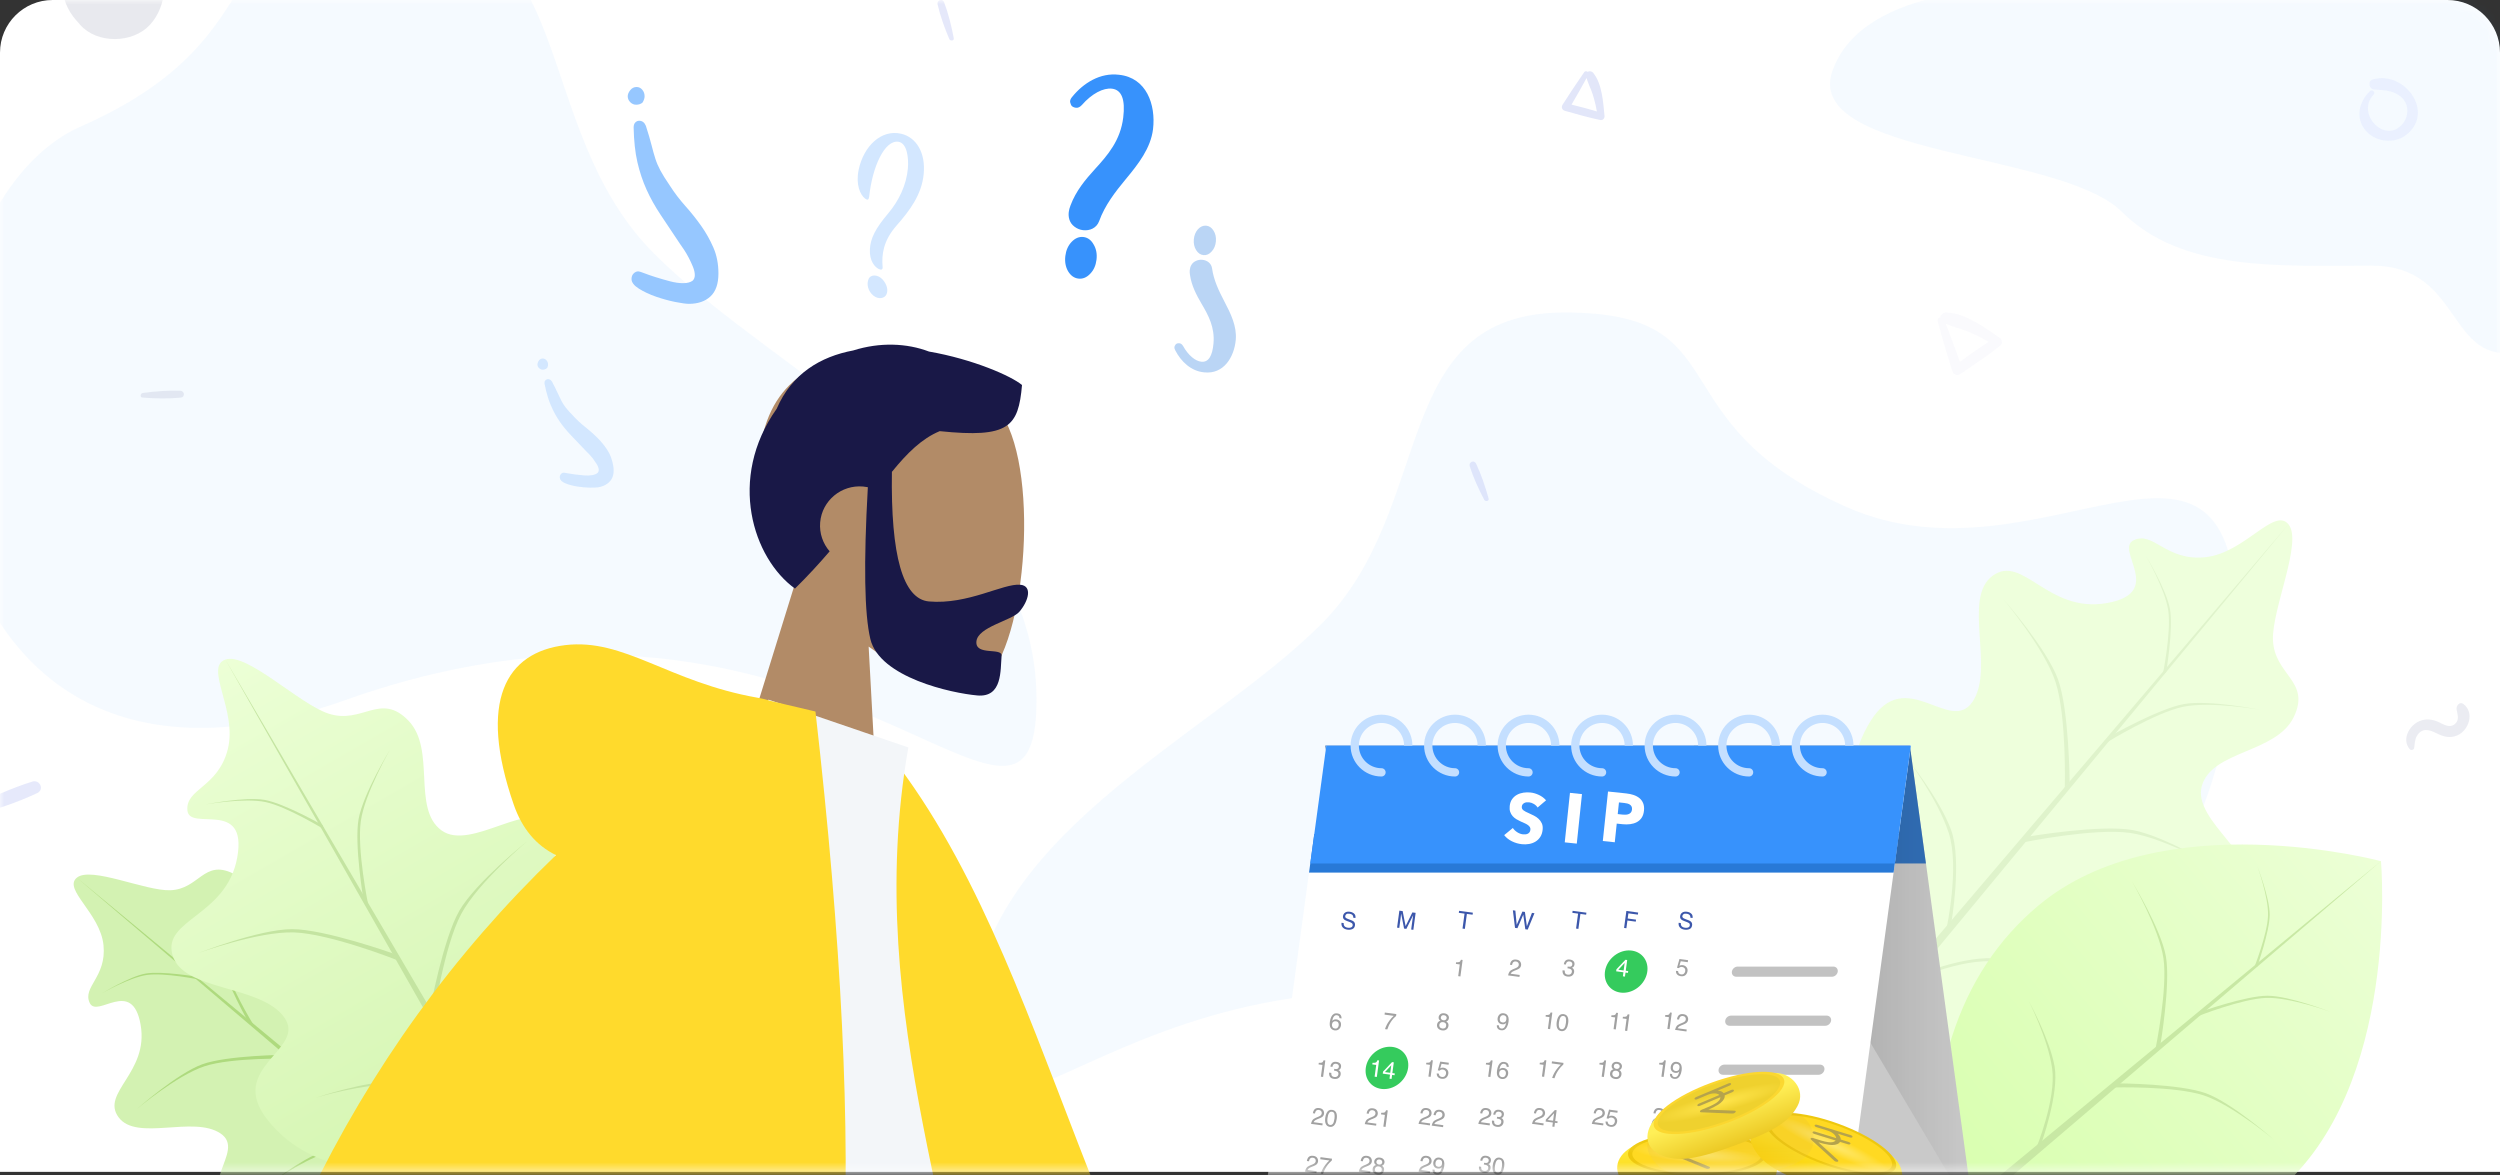 <svg width="285" height="134" viewBox="0 0 285 134" fill="none" xmlns="http://www.w3.org/2000/svg">
<rect x="0" y="0" width="285" height="134" fill="#333333" stroke="none"/>
<path fill-rule="evenodd" clip-rule="evenodd" d="M0 6C0 2.686 2.686 0 6 0H279C282.314 0 285 2.686 285 6V133.594H0V6Z" fill="white"/>
<mask id="mask0" mask-type="alpha" maskUnits="userSpaceOnUse" x="0" y="0" width="285" height="134">
<path fill-rule="evenodd" clip-rule="evenodd" d="M0 6C0 2.686 2.686 0 6 0H279C282.314 0 285 2.686 285 6V133.594H0V6Z" fill="white"/>
</mask>
<g mask="url(#mask0)">
<path opacity="0.05" d="M239.202 -1.781C229.405 -1.781 212.483 -1.781 208.921 8.016C205.358 17.812 234.979 17.238 241.874 24.133C248.769 31.028 259.887 30.281 270.374 30.281C280.861 30.281 278.874 41.84 287.296 40.078C295.718 38.316 288.187 29.488 290.858 24.133C290.858 19.141 290.858 -1.781 290.858 -1.781C290.858 -1.781 255.679 -1.781 239.202 -1.781Z" fill="#3792FC"/>
<path opacity="0.05" d="M39.489 79.771C93.956 60.405 118.163 103.979 118.163 79.771C118.163 55.564 89.114 43.46 74.59 28.935C60.065 14.411 66.421 -9.797 44.33 -9.797C22.239 -9.797 33.368 3.773 9.229 14.411C-14.91 25.048 -14.979 99.137 39.489 79.771Z" fill="#3792FC"/>
<path opacity="0.05" d="M182.816 117.775C132.86 100.013 110.657 139.977 110.657 117.775C110.657 95.572 137.301 84.471 150.622 71.149C163.944 57.828 158.114 35.625 178.375 35.625C198.637 35.625 188.429 48.071 210.569 57.828C232.709 67.584 254.975 42.286 254.975 71.149C254.975 100.013 232.772 135.537 182.816 117.775Z" fill="#3792FC"/>
<path opacity="0.1" d="M275.211 85.288C275.289 84.778 275.274 84.294 275.557 83.844C276.126 82.951 276.934 83.174 277.715 83.569C278.512 83.971 279.264 84.209 280.127 83.837C281.478 83.252 282.114 81.213 280.823 80.253C280.406 79.94 279.993 80.454 280.049 80.848C280.127 81.395 280.399 82.002 279.93 82.471C279.301 83.1 278.564 82.571 277.935 82.288C277.258 81.983 276.536 81.916 275.84 82.199C274.638 82.687 273.763 84.317 274.72 85.418C274.854 85.571 275.177 85.5 275.211 85.288Z" fill="#323F81"/>
<path opacity="0.2" d="M-3.043 92.99C-0.588 92.321 1.946 91.501 4.243 90.411C5.086 90.012 4.541 88.832 3.682 89.102C1.3 89.844 -1.088 90.928 -3.302 92.074C-3.745 92.304 -3.599 93.141 -3.043 92.99Z" fill="#8395ED"/>
<path opacity="0.2" d="M222.558 42.286C222.698 42.739 223.128 42.884 223.52 42.616C225.056 41.571 226.587 40.548 228.046 39.391C228.325 39.168 228.264 38.721 227.99 38.531C226.286 37.363 223.989 35.636 221.826 35.625C221.279 35.619 220.893 36.396 221.452 36.715C222.324 37.218 223.369 37.396 224.302 37.782C225.375 38.229 226.442 38.754 227.392 39.431C227.414 39.117 227.437 38.805 227.454 38.492C225.827 39.492 224.296 40.615 222.754 41.733C223.056 41.794 223.363 41.856 223.665 41.917C223.006 40.051 222.329 38.201 221.597 36.363C221.435 35.977 220.776 36.189 220.888 36.597C221.402 38.508 221.966 40.397 222.558 42.286Z" fill="#E6E8F5"/>
<path opacity="0.1" d="M16.239 45.324C17.669 45.432 19.171 45.473 20.601 45.33C21.127 45.28 21.061 44.563 20.55 44.544C19.143 44.49 17.669 44.611 16.277 44.798C16.002 44.836 15.916 45.299 16.239 45.324Z" fill="#323F81"/>
<path opacity="0.1" d="M270.174 10.382C268.939 11.568 268.471 13.414 269.647 14.842C270.755 16.186 272.906 16.466 274.289 15.398C277.637 12.814 274.147 8.054 270.538 9.038C269.869 9.22 270.036 10.175 270.696 10.21C271.749 10.269 272.881 10.308 273.723 11.052C274.629 11.844 274.649 13.188 273.905 14.104C271.936 16.52 268.52 12.961 270.588 10.796C270.853 10.525 270.45 10.121 270.174 10.382Z" fill="#8A9DFC"/>
<path opacity="0.2" d="M180.603 8.224C179.753 9.441 178.94 10.676 178.14 11.927C177.948 12.225 178.072 12.542 178.414 12.638C179.755 13.017 181.081 13.403 182.449 13.684C182.712 13.736 182.939 13.486 182.916 13.237C182.766 11.695 182.65 9.543 181.614 8.295C181.354 7.977 180.721 8.13 180.808 8.605C180.939 9.348 181.34 10.035 181.569 10.757C181.829 11.589 182.042 12.455 182.111 13.327C182.302 13.189 182.492 13.051 182.68 12.91C181.322 12.458 179.938 12.12 178.552 11.772C178.663 11.975 178.775 12.181 178.886 12.384C179.64 11.106 180.377 9.826 181.08 8.519C181.226 8.243 180.786 7.966 180.603 8.224Z" fill="#7083E3"/>
<path opacity="0.2" d="M169.702 56.833C169.329 55.49 168.87 54.101 168.266 52.843C168.043 52.382 167.399 52.684 167.55 53.155C167.965 54.458 168.567 55.766 169.202 56.973C169.327 57.221 169.786 57.139 169.702 56.833Z" fill="#8395ED"/>
<path opacity="0.2" d="M108.73 4.353C108.468 2.985 108.126 1.561 107.627 0.258C107.445 -0.22 106.776 0.026 106.887 0.51C107.192 1.845 107.686 3.194 108.219 4.452C108.327 4.708 108.792 4.664 108.73 4.353Z" fill="#7E90E8"/>
<path opacity="0.1" d="M17.095 -5.1C16.922 -5.25 16.77 -5.401 16.597 -5.53C14.414 -7.469 10.825 -7.836 8.706 -5.53C6.566 -3.204 6.631 0.007 8.706 2.334C8.857 2.506 9.009 2.657 9.138 2.829C11.084 5.027 15.127 4.962 17.095 2.829C19.04 0.696 19.43 -3.031 17.095 -5.1Z" fill="#1A2351"/>
<path d="M211.863 119.861C220.786 120.522 236.256 118.485 240.58 115.978C244.903 113.47 238.627 110.157 241.766 105.254C244.904 100.35 253.217 104.691 255.764 101.374C258.31 98.057 249.835 93.622 251.014 89.576C252.194 85.53 259.475 85.878 261.482 81.757C263.489 77.635 259.262 76.994 259.117 72.936C258.991 69.421 262.528 61.772 260.886 59.771C259.244 57.771 255.891 63.061 251.39 63.523C246.89 63.984 245.514 60.527 243.255 61.579C240.996 62.632 246.914 67.575 240.165 68.753C233.417 69.931 230.61 63.099 227.149 65.644C223.688 68.188 227.439 76.173 224.872 79.995C222.305 83.818 217.236 75.675 213.203 82.263C209.17 88.852 212.261 94.984 211.701 101.512C211.212 107.206 208.506 111.729 210.222 118.484C210.331 118.915 211.408 119.827 211.863 119.861Z" fill="#EEFFDC"/>
<path d="M236.789 112.815C236.789 112.815 231.765 110.237 227.694 109.657C223.624 109.077 217.264 112.09 217.264 112.09L217.815 111.434C217.815 111.434 224.293 108.682 227.97 109.329C231.647 109.976 236.789 112.815 236.789 112.815Z" fill="#DFF3CB"/>
<path d="M217.461 86.529C217.461 86.529 220.872 91.03 222.15 94.938C223.428 98.846 221.893 105.908 221.893 105.908L222.444 105.251C222.444 105.251 223.701 98.118 222.425 94.61C221.149 91.101 217.461 86.529 217.461 86.529Z" fill="#DFF3CB"/>
<path d="M253.237 99.212C253.237 99.212 246.9 95.533 242.829 94.953C238.759 94.373 230.758 96.009 230.758 96.009L231.309 95.353C231.309 95.353 239.428 93.978 243.105 94.625C246.782 95.272 253.237 99.212 253.237 99.212Z" fill="#DFF3CB"/>
<path d="M228.329 68.245C228.329 68.245 233.053 73.847 234.331 77.755C235.609 81.663 235.387 89.827 235.387 89.827L235.938 89.17C235.938 89.17 235.882 80.936 234.606 77.427C233.331 73.919 228.329 68.245 228.329 68.245Z" fill="#DFF3CB"/>
<path d="M257.693 80.925C257.693 80.925 252.025 79.912 248.864 80.577C245.703 81.243 240.235 84.601 240.235 84.601L240.466 83.969C240.466 83.969 246.091 80.771 248.979 80.261C251.868 79.751 257.693 80.925 257.693 80.925Z" fill="#DFF3CB"/>
<path d="M244.599 63.307C244.599 63.307 246.833 67.154 247.185 69.626C247.537 72.097 246.544 76.955 246.544 76.955L246.942 76.62C246.942 76.62 247.777 71.691 247.384 69.459C246.991 67.226 244.599 63.307 244.599 63.307Z" fill="#DFF3CB"/>
<path d="M260.881 59.768L201.916 131.048L200.931 130.222L260.881 59.768Z" fill="#DFF3CB"/>
<path d="M221.699 141.089C237.849 145.186 250.489 143.46 259.643 135.779C273.691 123.991 271.433 98.173 271.433 98.173C271.433 98.173 246.399 91.466 232.351 103.254C223.192 110.939 219.296 123.069 220.533 139.699C220.561 140.074 221.325 140.994 221.699 141.089Z" fill="url(#paint0_linear)"/>
<path d="M243.528 138.877C243.528 138.877 239.716 135.988 236.406 134.905C233.096 133.823 227.347 135.401 227.347 135.401L227.903 134.934C227.903 134.934 233.712 133.591 236.684 134.672C239.656 135.753 243.528 138.877 243.528 138.877Z" fill="#C8E8A4"/>
<path d="M231.272 114.107C231.272 114.107 233.455 118.363 233.946 121.811C234.437 125.258 232.118 130.924 232.118 130.924L232.674 130.457C232.674 130.457 234.772 124.692 234.224 121.577C233.676 118.463 231.272 114.107 231.272 114.107Z" fill="#C8E8A4"/>
<path d="M259.251 129.949C259.251 129.949 254.505 125.948 251.195 124.865C247.885 123.783 240.97 123.971 240.97 123.971L241.526 123.504C241.526 123.504 248.501 123.551 251.473 124.632C254.445 125.713 259.251 129.949 259.251 129.949Z" fill="#C8E8A4"/>
<path d="M243.028 100.453C243.028 100.453 246.145 105.821 246.636 109.269C247.127 112.717 245.742 119.494 245.742 119.494L246.298 119.027C246.298 119.027 247.462 112.15 246.914 109.035C246.366 105.921 243.028 100.453 243.028 100.453Z" fill="#C8E8A4"/>
<path d="M265.657 115.349C265.657 115.349 261.078 113.67 258.343 113.761C255.608 113.851 250.553 115.848 250.553 115.848L250.838 115.354C250.838 115.354 256.001 113.514 258.486 113.514C260.97 113.513 265.657 115.349 265.657 115.349Z" fill="#C8E8A4"/>
<path d="M257.328 98.726C257.328 98.726 258.625 102.264 258.555 104.378C258.486 106.491 256.942 110.397 256.942 110.397L257.324 110.177C257.324 110.177 258.746 106.187 258.746 104.267C258.747 102.347 257.328 98.726 257.328 98.726Z" fill="#C8E8A4"/>
<path d="M271.431 98.169L221.467 140.811L220.767 139.977L271.431 98.169Z" fill="#C8E8A4"/>
<path d="M57.405 139.741C57.94 132.517 56.291 119.994 54.262 116.494C52.232 112.993 49.55 118.074 45.58 115.534C41.61 112.993 45.125 106.263 42.439 104.202C39.754 102.14 36.164 109.001 32.888 108.046C29.613 107.092 29.895 101.197 26.559 99.573C23.223 97.948 22.703 101.369 19.418 101.487C16.573 101.589 10.38 98.726 8.761 100.055C7.142 101.384 11.424 104.099 11.798 107.742C12.171 111.385 9.372 112.499 10.225 114.328C11.077 116.157 15.078 111.366 16.032 116.829C16.985 122.292 11.455 124.565 13.515 127.366C15.574 130.168 22.038 127.131 25.133 129.209C28.227 131.287 21.635 135.391 26.969 138.656C32.303 141.921 37.267 139.418 42.551 139.872C47.16 140.268 50.822 142.458 56.29 141.069C56.639 140.98 57.378 140.109 57.405 139.741Z" fill="#D3F2B2"/>
<path d="M51.703 119.562C51.703 119.562 49.617 123.629 49.147 126.924C48.678 130.219 51.117 135.368 51.117 135.368L50.585 134.922C50.585 134.922 48.358 129.678 48.881 126.701C49.405 123.725 51.703 119.562 51.703 119.562Z" fill="#AEDA7E"/>
<path d="M30.422 135.208C30.422 135.208 34.065 132.447 37.228 131.413C40.392 130.378 46.109 131.62 46.109 131.62L45.577 131.174C45.577 131.174 39.803 130.157 36.963 131.19C34.123 132.222 30.422 135.208 30.422 135.208Z" fill="#AEDA7E"/>
<path d="M40.69 106.247C40.69 106.247 37.712 111.377 37.242 114.672C36.773 117.967 38.097 124.444 38.097 124.444L37.566 123.998C37.566 123.998 36.453 117.426 36.976 114.449C37.5 111.473 40.69 106.247 40.69 106.247Z" fill="#AEDA7E"/>
<path d="M15.623 126.411C15.623 126.411 20.158 122.587 23.321 121.552C26.485 120.518 33.093 120.697 33.093 120.697L32.562 120.251C32.562 120.251 25.896 120.297 23.055 121.329C20.215 122.362 15.623 126.411 15.623 126.411Z" fill="#AEDA7E"/>
<path d="M25.887 102.64C25.887 102.64 25.067 107.228 25.606 109.787C26.145 112.346 28.863 116.773 28.863 116.773L28.351 116.586C28.351 116.586 25.763 112.033 25.35 109.694C24.937 107.356 25.887 102.64 25.887 102.64Z" fill="#AEDA7E"/>
<path d="M11.624 113.239C11.624 113.239 14.739 111.431 16.74 111.146C18.74 110.861 22.673 111.665 22.673 111.665L22.402 111.342C22.402 111.342 18.411 110.666 16.604 110.985C14.797 111.303 11.624 113.239 11.624 113.239Z" fill="#AEDA7E"/>
<path d="M8.759 100.058L66.462 147.792L65.793 148.589L8.759 100.058Z" fill="#AEDA7E"/>
<path d="M65.394 141.81C69.067 133.65 72.444 118.417 71.566 113.496C70.689 108.576 65.429 113.34 61.895 108.714C58.36 104.088 65.283 97.76 63.036 94.233C60.79 90.706 53.724 97.153 50.325 94.661C46.927 92.169 49.744 85.446 46.558 82.15C43.372 78.855 41.323 82.607 37.461 81.356C34.115 80.272 28.136 74.332 25.695 75.191C23.253 76.05 27.078 81.01 25.972 85.397C24.866 89.784 21.147 89.894 21.363 92.377C21.58 94.86 28.249 90.99 27.048 97.734C25.846 104.478 18.467 104.78 19.674 108.902C20.881 113.025 29.668 112.23 32.382 115.95C35.096 119.67 25.71 121.648 30.522 127.691C35.334 133.735 42.154 132.927 48.096 135.686C53.279 138.093 56.604 142.183 63.538 142.881C63.981 142.925 65.206 142.225 65.394 141.81Z" fill="url(#paint1_linear)"/>
<path d="M67.298 115.976C67.298 115.976 63.157 119.815 61.22 123.442C59.283 127.069 59.939 134.075 59.939 134.075L59.511 133.333C59.511 133.333 59.141 126.305 61.006 123.071C62.872 119.837 67.298 115.976 67.298 115.976Z" fill="#C4E4A1"/>
<path d="M35.987 125.149C35.987 125.149 41.383 123.483 45.492 123.619C49.602 123.754 55.713 127.612 55.713 127.612L55.284 126.87C55.284 126.87 49.011 123.249 45.278 123.248C41.545 123.246 35.987 125.149 35.987 125.149Z" fill="#C4E4A1"/>
<path d="M60.141 95.868C60.141 95.868 54.517 100.565 52.579 104.191C50.642 107.818 49.443 115.896 49.443 115.896L49.015 115.154C49.015 115.154 50.499 107.054 52.365 103.82C54.231 100.587 60.141 95.868 60.141 95.868Z" fill="#C4E4A1"/>
<path d="M22.523 108.683C22.523 108.683 29.403 106.16 33.512 106.295C37.621 106.431 45.217 109.432 45.217 109.432L44.788 108.69C44.788 108.69 37.031 105.926 33.298 105.924C29.564 105.923 22.523 108.683 22.523 108.683Z" fill="#C4E4A1"/>
<path d="M44.481 85.427C44.481 85.427 41.59 90.406 41.134 93.605C40.679 96.803 41.964 103.089 41.964 103.089L41.449 102.656C41.449 102.656 40.368 96.277 40.877 93.388C41.385 90.499 44.481 85.427 44.481 85.427Z" fill="#C4E4A1"/>
<path d="M23.446 91.704C23.446 91.704 27.826 90.921 30.269 91.435C32.711 91.95 36.936 94.544 36.936 94.544L36.758 94.056C36.758 94.056 32.412 91.585 30.18 91.191C27.948 90.797 23.446 91.704 23.446 91.704Z" fill="#C4E4A1"/>
<path d="M25.691 75.194L72.504 154.982L71.391 155.624L25.691 75.194Z" fill="#C4E4A1"/>
<path d="M90.891 65.681C87.781 61.35 85.869 56.208 86.745 50.711C89.267 34.872 111.345 40.336 114.995 48.761C118.645 57.186 116.343 77.545 110.59 78.491C108.295 78.868 103.637 77.045 99.026 73.712L100.207 95.395L82.173 93.817L90.891 65.681Z" fill="#B28B67"/>
<path d="M101.677 53.791C101.533 63.382 102.942 68.307 105.904 68.566C110.347 68.955 114.361 66.489 116.31 66.66C117.731 66.784 117.26 68.519 116.204 69.743C115.332 70.753 111.457 71.462 111.31 73.133C111.164 74.805 114.267 73.773 114.181 74.764C114.037 76.404 114.293 79.533 111.422 79.282C108.516 79.028 100.275 77.249 99.221 72.849C98.541 70.01 98.446 64.241 98.934 55.542C98.76 55.506 98.582 55.48 98.4 55.464C95.91 55.246 93.716 57.07 93.5 59.538C93.391 60.791 93.812 61.968 94.579 62.853C93.408 64.221 92.106 65.644 90.628 67.099C85.857 63.666 82.889 54.579 88.546 46.593C90.266 42.589 93.538 40.656 97.264 39.952C100.316 38.989 103.386 39.118 105.903 40.076C110.925 40.949 115.309 42.874 116.51 43.894C116.095 48.642 115.044 49.969 107.126 49.151C105.089 50.001 103.438 51.626 101.677 53.791Z" fill="#191847"/>
<path d="M62.343 151.394C50.755 182.08 30.249 221.61 28.687 223.217C27.645 224.288 1.853 233.346 -48.69 250.391L-44.807 259.465C11.156 249.448 40.857 243.039 44.297 240.238C49.458 236.037 77.877 190.44 96.99 164.004L62.343 151.394Z" fill="#B28B67"/>
<path d="M-35.658 242.776L-19.255 287.113C22.994 265.202 48.458 250.139 57.137 241.925C65.816 233.711 80.234 208.15 100.391 165.242L56.22 149.165C39.824 187.401 30.914 207.288 29.491 208.826C28.067 210.365 6.351 221.682 -35.658 242.776Z" fill="#89C5CC"/>
<path d="M93.988 84.95L100.604 84.986C120.823 109.674 123.672 150.755 149.208 176.754L140.648 184.186C91.072 169.007 86.976 118.788 93.988 84.95Z" fill="#FFDA2C"/>
<path d="M51.826 160.333C77.58 164.875 96.524 168.215 108.659 170.355C111.255 170.812 111.424 166.995 111.381 165.046C110.88 142.551 98.097 116.143 103.552 85.21L87.61 79.761C70.224 99.07 60.824 124.961 51.826 160.333Z" fill="#F3F6F9"/>
<path d="M63.38 97.482C61.119 96.381 59.514 94.46 58.564 91.72C54.469 79.905 57.677 74.363 64.424 73.545C71.17 72.727 76.174 77.745 86.376 79.544C86.93 79.641 87.433 79.766 87.882 79.916L92.963 81.113C98.931 133.365 97.15 167.21 87.62 182.649L42.888 174.762C39.154 180.444 35.705 185.171 32.543 188.942L20.355 186.793C25.715 149.683 40.057 119.913 63.38 97.482Z" fill="#FFDA2C"/>
<path d="M161.955 138.664H221.476C223.439 138.664 224.819 137.071 224.551 135.103L217.729 84.993H151.09L157.912 135.103C158.176 137.071 159.986 138.664 161.955 138.664Z" fill="#C9C9C9"/>
<path d="M217.724 84.998H151.09L152.919 98.433H219.554L217.724 84.998Z" fill="#3271BB"/>
<path opacity="0.3" d="M217.724 84.998H193.1L224.134 137.22C224.49 136.627 224.652 135.9 224.546 135.108L217.724 84.998Z" fill="url(#paint2_linear)"/>
<path d="M206.975 138.664H147.454C145.491 138.664 144.111 137.071 144.379 135.103L151.201 84.993H217.84L211.018 135.103C210.75 137.071 208.939 138.664 206.975 138.664Z" fill="white"/>
<path d="M160.524 121.742C160.343 123.076 159.116 124.155 157.782 124.155C156.448 124.155 155.518 123.076 155.698 121.742C155.879 120.408 157.106 119.329 158.44 119.329C159.774 119.329 160.705 120.408 160.524 121.742Z" fill="#35CB5D"/>
<path d="M186.919 112.409C187.962 111.435 188.118 109.907 187.268 108.997C186.417 108.087 184.882 108.139 183.839 109.113C182.797 110.087 182.641 111.615 183.491 112.525C184.341 113.435 185.876 113.383 186.919 112.409Z" fill="#35CB5D"/>
<path d="M215.868 99.479L216.465 95.08H149.826L149.229 99.479H215.868Z" fill="#2879D7"/>
<path d="M216.01 98.433H149.371L151.2 84.998H217.839L216.01 98.433Z" fill="#3792FC"/>
<path fill-rule="evenodd" clip-rule="evenodd" d="M165.97 109.884L165.994 109.702C166.168 109.708 166.291 109.697 166.364 109.667C166.437 109.637 166.5 109.551 166.553 109.41L166.74 109.435L166.487 111.315L166.234 111.281L166.414 109.944L165.97 109.884Z" fill="#A1A1A1"/>
<path fill-rule="evenodd" clip-rule="evenodd" d="M171.92 111.194C171.951 111.033 172.004 110.896 172.078 110.783C172.153 110.671 172.282 110.577 172.465 110.501L172.738 110.389C172.86 110.338 172.947 110.293 172.999 110.252C173.081 110.189 173.128 110.111 173.141 110.017C173.156 109.907 173.134 109.815 173.077 109.742C173.02 109.668 172.937 109.624 172.827 109.609C172.664 109.587 172.543 109.633 172.464 109.748C172.422 109.81 172.391 109.898 172.372 110.015L172.131 109.982C172.156 109.818 172.204 109.688 172.276 109.592C172.403 109.424 172.597 109.357 172.857 109.392C173.074 109.421 173.224 109.501 173.308 109.631C173.392 109.761 173.424 109.898 173.405 110.041C173.384 110.193 173.314 110.315 173.193 110.407C173.123 110.462 173.002 110.522 172.831 110.59L172.637 110.665C172.545 110.701 172.471 110.737 172.416 110.774C172.318 110.838 172.251 110.916 172.215 111.006L173.246 111.145L173.216 111.369L171.92 111.194Z" fill="#A1A1A1"/>
<path fill-rule="evenodd" clip-rule="evenodd" d="M179.196 110.324C179.291 110.365 179.36 110.427 179.405 110.512C179.451 110.597 179.466 110.696 179.451 110.809C179.426 110.989 179.347 111.127 179.213 111.225C179.079 111.322 178.903 111.356 178.685 111.327C178.462 111.297 178.308 111.214 178.224 111.077C178.14 110.941 178.11 110.785 178.134 110.609L178.382 110.643C178.376 110.766 178.387 110.858 178.414 110.918C178.462 111.026 178.567 111.091 178.728 111.112C178.852 111.129 178.957 111.109 179.042 111.053C179.126 110.996 179.176 110.915 179.19 110.81C179.208 110.68 179.18 110.583 179.107 110.521C179.035 110.458 178.928 110.417 178.786 110.398C178.771 110.396 178.755 110.394 178.738 110.392C178.722 110.391 178.705 110.389 178.689 110.388L178.717 110.178C178.741 110.184 178.761 110.189 178.778 110.192C178.795 110.195 178.813 110.198 178.832 110.2C178.921 110.212 178.996 110.208 179.056 110.188C179.163 110.152 179.225 110.071 179.242 109.944C179.255 109.85 179.231 109.773 179.171 109.713C179.112 109.653 179.037 109.617 178.948 109.605C178.79 109.584 178.674 109.622 178.599 109.719C178.558 109.773 178.528 109.853 178.509 109.959L178.274 109.928C178.293 109.787 178.337 109.671 178.407 109.581C178.527 109.418 178.709 109.353 178.953 109.386C179.145 109.412 179.288 109.475 179.382 109.574C179.476 109.674 179.512 109.806 179.49 109.968C179.474 110.084 179.431 110.174 179.358 110.238C179.314 110.277 179.259 110.306 179.194 110.323L179.196 110.324Z" fill="#A1A1A1"/>
<path fill-rule="evenodd" clip-rule="evenodd" d="M185.094 110.633L185.21 109.777L184.489 110.551L185.094 110.633ZM185.008 111.302L185.07 110.84L184.242 110.729L184.274 110.497L185.3 109.414L185.501 109.441L185.336 110.665L185.614 110.703L185.586 110.91L185.308 110.872L185.245 111.334L185.008 111.302Z" fill="white"/>
<path fill-rule="evenodd" clip-rule="evenodd" d="M191.307 110.708C191.305 110.846 191.355 110.948 191.458 111.015C191.51 111.049 191.574 111.071 191.648 111.081C191.788 111.1 191.898 111.069 191.978 110.988C192.058 110.908 192.105 110.813 192.12 110.704C192.138 110.572 192.111 110.465 192.04 110.382C191.97 110.299 191.878 110.25 191.766 110.235C191.684 110.224 191.612 110.23 191.549 110.254C191.486 110.278 191.43 110.315 191.382 110.366L191.178 110.326L191.458 109.329L192.439 109.461L192.408 109.691L191.605 109.582L191.454 110.096C191.503 110.069 191.548 110.049 191.59 110.038C191.664 110.018 191.747 110.015 191.839 110.027C192.012 110.051 192.152 110.126 192.257 110.254C192.362 110.382 192.403 110.532 192.38 110.703C192.356 110.881 192.28 111.031 192.151 111.153C192.023 111.274 191.837 111.318 191.596 111.286C191.442 111.265 191.312 111.203 191.205 111.101C191.099 110.998 191.05 110.856 191.061 110.675L191.307 110.708Z" fill="#A1A1A1"/>
<path fill-rule="evenodd" clip-rule="evenodd" d="M152.436 115.523C152.647 115.551 152.787 115.626 152.855 115.747C152.923 115.867 152.95 115.986 152.934 116.102L152.699 116.07C152.695 115.993 152.681 115.932 152.656 115.885C152.609 115.799 152.528 115.747 152.412 115.732C152.279 115.714 152.166 115.761 152.071 115.873C151.976 115.985 151.909 116.155 151.869 116.382C151.935 116.309 152.011 116.259 152.099 116.231C152.179 116.206 152.266 116.199 152.359 116.212C152.518 116.233 152.649 116.302 152.753 116.419C152.857 116.536 152.896 116.695 152.868 116.895C152.845 117.067 152.769 117.211 152.64 117.328C152.51 117.445 152.342 117.49 152.136 117.462C151.959 117.438 151.816 117.351 151.705 117.2C151.595 117.048 151.561 116.814 151.604 116.497C151.636 116.262 151.691 116.067 151.77 115.911C151.922 115.613 152.144 115.484 152.436 115.523ZM152.184 117.254C152.309 117.271 152.408 117.242 152.481 117.166C152.554 117.09 152.598 116.996 152.614 116.881C152.627 116.785 152.612 116.689 152.568 116.594C152.525 116.499 152.43 116.442 152.284 116.422C152.182 116.408 152.088 116.43 152.002 116.487C151.916 116.545 151.864 116.641 151.845 116.778C151.829 116.897 151.851 117.002 151.909 117.093C151.968 117.184 152.06 117.237 152.184 117.254Z" fill="#A1A1A1"/>
<path fill-rule="evenodd" clip-rule="evenodd" d="M159.184 115.606L159.156 115.813C159.088 115.863 158.993 115.955 158.873 116.087C158.753 116.22 158.642 116.365 158.542 116.523C158.444 116.677 158.365 116.819 158.308 116.949C158.27 117.033 158.218 117.169 158.152 117.356L157.89 117.321C157.998 116.969 158.178 116.628 158.43 116.299C158.579 116.106 158.73 115.942 158.883 115.808L157.839 115.667L157.871 115.429L159.184 115.606Z" fill="#A1A1A1"/>
<path fill-rule="evenodd" clip-rule="evenodd" d="M164.547 116.314C164.651 116.328 164.737 116.31 164.804 116.259C164.87 116.209 164.909 116.143 164.92 116.062C164.93 115.992 164.91 115.923 164.862 115.857C164.814 115.79 164.732 115.749 164.617 115.734C164.503 115.718 164.416 115.737 164.357 115.789C164.298 115.841 164.263 115.906 164.253 115.985C164.241 116.074 164.264 116.148 164.323 116.207C164.383 116.266 164.457 116.302 164.547 116.314ZM164.435 117.25C164.544 117.265 164.64 117.248 164.72 117.198C164.801 117.149 164.849 117.065 164.865 116.947C164.881 116.825 164.856 116.727 164.79 116.654C164.724 116.581 164.633 116.536 164.516 116.52C164.402 116.505 164.305 116.525 164.225 116.58C164.145 116.635 164.097 116.719 164.081 116.833C164.068 116.932 164.089 117.021 164.145 117.102C164.201 117.182 164.298 117.232 164.435 117.25ZM164.212 116.361C164.15 116.324 164.103 116.284 164.072 116.241C164.012 116.162 163.989 116.066 164.004 115.953C164.023 115.813 164.091 115.699 164.206 115.611C164.322 115.524 164.473 115.493 164.66 115.518C164.841 115.543 164.977 115.609 165.067 115.719C165.157 115.828 165.193 115.946 165.176 116.074C165.16 116.191 165.117 116.283 165.048 116.348C165.009 116.384 164.952 116.418 164.876 116.448C164.949 116.495 165.005 116.544 165.044 116.597C165.115 116.696 165.142 116.816 165.123 116.956C165.1 117.122 165.026 117.256 164.898 117.356C164.771 117.457 164.606 117.493 164.402 117.466C164.218 117.441 164.069 117.37 163.956 117.253C163.842 117.136 163.798 116.983 163.824 116.793C163.839 116.682 163.879 116.589 163.945 116.515C164.01 116.441 164.099 116.39 164.212 116.361Z" fill="#A1A1A1"/>
<path fill-rule="evenodd" clip-rule="evenodd" d="M170.885 116.901C170.875 117.033 170.913 117.131 171 117.193C171.045 117.226 171.098 117.247 171.158 117.255C171.272 117.27 171.375 117.236 171.467 117.152C171.56 117.069 171.643 116.884 171.715 116.6C171.651 116.676 171.578 116.726 171.496 116.749C171.413 116.773 171.327 116.778 171.238 116.766C171.056 116.742 170.92 116.666 170.829 116.538C170.738 116.41 170.705 116.257 170.729 116.079C170.752 115.908 170.825 115.764 170.947 115.648C171.069 115.532 171.232 115.488 171.436 115.515C171.711 115.552 171.884 115.702 171.955 115.964C171.995 116.108 172.001 116.282 171.973 116.487C171.942 116.718 171.88 116.918 171.786 117.087C171.631 117.369 171.416 117.491 171.141 117.454C170.956 117.429 170.823 117.362 170.74 117.252C170.657 117.143 170.626 117.015 170.645 116.869L170.885 116.901ZM171.298 116.562C171.392 116.575 171.482 116.556 171.568 116.504C171.654 116.453 171.707 116.35 171.728 116.195C171.747 116.056 171.726 115.948 171.665 115.87C171.605 115.793 171.52 115.747 171.412 115.732C171.296 115.716 171.199 115.743 171.12 115.811C171.042 115.88 170.994 115.979 170.976 116.109C170.959 116.233 170.976 116.334 171.026 116.415C171.076 116.495 171.167 116.545 171.298 116.562Z" fill="#A1A1A1"/>
<path fill-rule="evenodd" clip-rule="evenodd" d="M176.195 115.891L176.22 115.709C176.393 115.716 176.517 115.704 176.59 115.674C176.663 115.644 176.726 115.558 176.779 115.417L176.966 115.442L176.712 117.322L176.459 117.288L176.639 115.951L176.195 115.891ZM178.243 115.607C178.488 115.64 178.651 115.764 178.733 115.98C178.796 116.147 178.809 116.366 178.773 116.636C178.738 116.893 178.671 117.1 178.572 117.258C178.429 117.484 178.232 117.579 177.981 117.546C177.754 117.515 177.598 117.394 177.514 117.182C177.444 117.005 177.428 116.778 177.465 116.502C177.494 116.287 177.546 116.107 177.623 115.96C177.765 115.688 177.972 115.57 178.243 115.607ZM178.008 117.329C178.131 117.346 178.236 117.304 178.324 117.205C178.412 117.106 178.476 116.908 178.516 116.611C178.544 116.397 178.542 116.217 178.508 116.071C178.474 115.926 178.381 115.842 178.229 115.822C178.089 115.803 177.978 115.855 177.896 115.978C177.813 116.1 177.755 116.29 177.72 116.545C177.694 116.738 177.694 116.895 177.72 117.018C177.759 117.205 177.855 117.308 178.008 117.329Z" fill="#A1A1A1"/>
<path fill-rule="evenodd" clip-rule="evenodd" d="M183.683 115.926L183.707 115.744C183.881 115.75 184.004 115.738 184.077 115.709C184.15 115.679 184.213 115.593 184.266 115.451L184.453 115.477L184.2 117.357L183.946 117.322L184.127 115.986L183.683 115.926ZM184.985 116.101L185.01 115.919C185.184 115.926 185.307 115.914 185.38 115.884C185.453 115.854 185.516 115.768 185.569 115.627L185.756 115.652L185.502 117.532L185.249 117.498L185.43 116.161L184.985 116.101Z" fill="#A1A1A1"/>
<path fill-rule="evenodd" clip-rule="evenodd" d="M189.813 115.898L189.838 115.716C190.012 115.722 190.135 115.71 190.208 115.68C190.281 115.65 190.344 115.565 190.397 115.423L190.584 115.449L190.331 117.328L190.077 117.294L190.258 115.958L189.813 115.898ZM190.96 117.413C190.991 117.252 191.044 117.115 191.118 117.003C191.193 116.89 191.322 116.796 191.505 116.72L191.777 116.608C191.9 116.558 191.987 116.512 192.039 116.472C192.121 116.409 192.168 116.33 192.181 116.236C192.196 116.126 192.174 116.034 192.117 115.961C192.06 115.887 191.976 115.843 191.867 115.828C191.704 115.806 191.583 115.853 191.504 115.967C191.462 116.029 191.431 116.118 191.412 116.234L191.171 116.202C191.195 116.038 191.244 115.908 191.316 115.812C191.443 115.643 191.637 115.576 191.897 115.611C192.113 115.64 192.264 115.72 192.348 115.85C192.432 115.981 192.464 116.117 192.445 116.261C192.424 116.412 192.354 116.534 192.233 116.627C192.163 116.681 192.042 116.742 191.871 116.809L191.677 116.885C191.585 116.921 191.511 116.957 191.456 116.993C191.358 117.058 191.291 117.135 191.255 117.225L192.286 117.364L192.256 117.588L190.96 117.413Z" fill="#A1A1A1"/>
<path fill-rule="evenodd" clip-rule="evenodd" d="M150.316 121.344L150.34 121.162C150.514 121.168 150.637 121.157 150.71 121.127C150.783 121.097 150.846 121.011 150.899 120.869L151.086 120.895L150.833 122.775L150.58 122.74L150.76 121.404L150.316 121.344ZM152.582 121.989C152.582 121.989 152.582 121.989 152.582 121.989C152.583 121.99 152.584 121.99 152.585 121.99L152.582 121.989ZM152.584 121.99C152.679 122.031 152.748 122.094 152.793 122.178C152.839 122.264 152.854 122.362 152.838 122.475C152.814 122.655 152.735 122.794 152.601 122.891C152.467 122.989 152.291 123.023 152.073 122.993C151.85 122.963 151.696 122.88 151.612 122.744C151.528 122.608 151.498 122.452 151.522 122.276L151.77 122.309C151.764 122.433 151.774 122.525 151.802 122.585C151.85 122.692 151.955 122.757 152.116 122.779C152.24 122.796 152.345 122.776 152.43 122.719C152.514 122.663 152.564 122.581 152.578 122.476C152.595 122.346 152.568 122.25 152.495 122.187C152.423 122.124 152.316 122.084 152.174 122.065C152.159 122.062 152.142 122.06 152.126 122.059C152.11 122.057 152.093 122.055 152.076 122.054L152.105 121.844C152.129 121.85 152.149 121.855 152.166 121.858C152.183 121.861 152.201 121.864 152.22 121.867C152.309 121.879 152.383 121.874 152.444 121.854C152.551 121.818 152.613 121.737 152.63 121.611C152.643 121.517 152.619 121.44 152.559 121.38C152.499 121.32 152.425 121.284 152.336 121.272C152.178 121.25 152.062 121.288 151.987 121.386C151.946 121.439 151.916 121.519 151.897 121.626L151.662 121.594C151.681 121.453 151.725 121.338 151.795 121.247C151.915 121.084 152.097 121.019 152.34 121.052C152.533 121.078 152.676 121.141 152.77 121.241C152.864 121.341 152.9 121.472 152.878 121.635C152.862 121.751 152.818 121.84 152.746 121.904C152.702 121.944 152.647 121.972 152.582 121.989L152.584 121.99Z" fill="#A1A1A1"/>
<path fill-rule="evenodd" clip-rule="evenodd" d="M156.443 121.343L156.467 121.161C156.641 121.168 156.764 121.156 156.837 121.126C156.91 121.096 156.973 121.01 157.026 120.869L157.213 120.894L156.96 122.774L156.706 122.74L156.887 121.403L156.443 121.343ZM158.487 122.299L158.602 121.444L157.882 122.218L158.487 122.299ZM158.401 122.968L158.463 122.507L157.635 122.395L157.667 122.163L158.693 121.08L158.894 121.107L158.728 122.332L159.007 122.37L158.979 122.577L158.701 122.539L158.638 123L158.401 122.968Z" fill="white"/>
<path fill-rule="evenodd" clip-rule="evenodd" d="M162.575 121.332L162.6 121.15C162.773 121.156 162.897 121.145 162.97 121.115C163.043 121.085 163.106 120.999 163.159 120.858L163.346 120.883L163.092 122.763L162.839 122.729L163.019 121.392L162.575 121.332ZM164.037 122.4C164.034 122.538 164.085 122.64 164.188 122.706C164.24 122.74 164.304 122.762 164.377 122.772C164.518 122.791 164.628 122.76 164.708 122.68C164.788 122.599 164.835 122.505 164.85 122.396C164.867 122.264 164.841 122.156 164.77 122.074C164.7 121.991 164.608 121.942 164.495 121.926C164.414 121.915 164.342 121.922 164.279 121.946C164.216 121.969 164.16 122.006 164.111 122.057L163.907 122.018L164.188 121.021L165.169 121.153L165.138 121.382L164.335 121.274L164.184 121.788C164.232 121.76 164.278 121.741 164.319 121.73C164.394 121.71 164.477 121.706 164.569 121.719C164.742 121.742 164.881 121.818 164.987 121.946C165.092 122.074 165.133 122.223 165.11 122.395C165.086 122.573 165.01 122.723 164.881 122.844C164.752 122.966 164.567 123.01 164.326 122.977C164.172 122.957 164.042 122.895 163.935 122.792C163.828 122.69 163.78 122.548 163.79 122.367L164.037 122.4Z" fill="#A1A1A1"/>
<path fill-rule="evenodd" clip-rule="evenodd" d="M169.386 121.347L169.41 121.165C169.584 121.172 169.707 121.16 169.78 121.13C169.853 121.1 169.916 121.014 169.969 120.873L170.156 120.898L169.903 122.778L169.649 122.744L169.83 121.407L169.386 121.347ZM171.493 121.062C171.704 121.091 171.844 121.165 171.912 121.286C171.98 121.406 172.007 121.525 171.991 121.641L171.756 121.609C171.752 121.533 171.738 121.471 171.713 121.425C171.666 121.338 171.585 121.287 171.469 121.271C171.336 121.253 171.223 121.3 171.128 121.412C171.033 121.524 170.966 121.694 170.926 121.921C170.992 121.849 171.068 121.798 171.156 121.77C171.237 121.745 171.323 121.739 171.416 121.751C171.575 121.773 171.706 121.842 171.81 121.959C171.914 122.076 171.953 122.234 171.926 122.435C171.903 122.606 171.826 122.75 171.697 122.868C171.567 122.985 171.399 123.029 171.193 123.002C171.016 122.978 170.873 122.89 170.762 122.739C170.652 122.587 170.619 122.353 170.661 122.036C170.693 121.801 170.748 121.606 170.828 121.45C170.98 121.152 171.202 121.023 171.493 121.062ZM171.242 122.793C171.367 122.81 171.466 122.781 171.539 122.705C171.612 122.63 171.656 122.535 171.672 122.421C171.685 122.324 171.67 122.228 171.626 122.133C171.583 122.038 171.488 121.981 171.342 121.961C171.24 121.948 171.146 121.969 171.06 122.027C170.974 122.084 170.922 122.181 170.903 122.317C170.887 122.436 170.909 122.542 170.967 122.632C171.026 122.723 171.118 122.777 171.242 122.793Z" fill="#A1A1A1"/>
<path fill-rule="evenodd" clip-rule="evenodd" d="M175.515 121.33L175.539 121.148C175.713 121.154 175.836 121.143 175.909 121.113C175.982 121.083 176.045 120.997 176.098 120.856L176.285 120.881L176.032 122.761L175.779 122.727L175.959 121.39L175.515 121.33ZM178.239 121.169L178.212 121.376C178.143 121.426 178.049 121.518 177.928 121.65C177.808 121.783 177.698 121.928 177.598 122.086C177.499 122.24 177.421 122.382 177.363 122.512C177.326 122.596 177.274 122.732 177.207 122.919L176.945 122.884C177.053 122.532 177.234 122.191 177.486 121.862C177.634 121.669 177.785 121.505 177.938 121.371L176.894 121.23L176.926 120.992L178.239 121.169Z" fill="#A1A1A1"/>
<path fill-rule="evenodd" clip-rule="evenodd" d="M182.325 121.346L182.35 121.164C182.523 121.171 182.647 121.159 182.72 121.129C182.793 121.099 182.856 121.013 182.909 120.872L183.096 120.897L182.842 122.777L182.589 122.743L182.769 121.406L182.325 121.346ZM184.271 121.852C184.375 121.866 184.461 121.848 184.528 121.798C184.595 121.747 184.633 121.681 184.644 121.601C184.654 121.53 184.634 121.462 184.586 121.395C184.538 121.329 184.456 121.288 184.341 121.272C184.227 121.257 184.14 121.275 184.081 121.327C184.022 121.379 183.988 121.445 183.977 121.524C183.965 121.613 183.988 121.687 184.048 121.746C184.107 121.805 184.181 121.84 184.271 121.852ZM184.159 122.789C184.269 122.804 184.364 122.786 184.444 122.737C184.525 122.687 184.573 122.604 184.589 122.486C184.605 122.364 184.581 122.266 184.514 122.192C184.448 122.119 184.357 122.075 184.24 122.059C184.126 122.044 184.03 122.063 183.949 122.118C183.869 122.173 183.821 122.258 183.806 122.372C183.792 122.47 183.814 122.56 183.869 122.64C183.925 122.721 184.022 122.77 184.159 122.789ZM183.936 121.9C183.874 121.863 183.827 121.823 183.795 121.78C183.735 121.7 183.713 121.604 183.728 121.492C183.747 121.351 183.814 121.237 183.93 121.15C184.045 121.062 184.197 121.031 184.384 121.057C184.565 121.081 184.7 121.148 184.79 121.257C184.88 121.366 184.917 121.485 184.9 121.612C184.884 121.73 184.841 121.821 184.771 121.886C184.732 121.923 184.675 121.956 184.599 121.986C184.673 122.033 184.729 122.083 184.767 122.135C184.839 122.234 184.865 122.354 184.846 122.495C184.824 122.661 184.749 122.794 184.622 122.895C184.495 122.995 184.329 123.032 184.125 123.004C183.942 122.979 183.793 122.909 183.679 122.792C183.566 122.675 183.522 122.522 183.548 122.332C183.563 122.22 183.603 122.127 183.668 122.053C183.734 121.979 183.823 121.928 183.936 121.9Z" fill="#A1A1A1"/>
<path fill-rule="evenodd" clip-rule="evenodd" d="M189.136 121.344L189.161 121.162C189.334 121.168 189.458 121.157 189.531 121.127C189.604 121.097 189.667 121.011 189.72 120.87L189.907 120.895L189.653 122.775L189.4 122.74L189.58 121.404L189.136 121.344ZM190.619 122.44C190.608 122.572 190.647 122.669 190.734 122.732C190.779 122.765 190.832 122.786 190.892 122.794C191.006 122.809 191.109 122.775 191.201 122.691C191.294 122.607 191.377 122.423 191.449 122.139C191.385 122.215 191.312 122.265 191.23 122.288C191.147 122.312 191.061 122.317 190.972 122.305C190.79 122.281 190.653 122.204 190.563 122.077C190.472 121.949 190.439 121.796 190.463 121.618C190.486 121.446 190.559 121.303 190.681 121.187C190.803 121.071 190.966 121.027 191.17 121.054C191.445 121.091 191.618 121.241 191.689 121.503C191.729 121.647 191.735 121.821 191.707 122.026C191.676 122.257 191.614 122.457 191.52 122.626C191.365 122.908 191.15 123.03 190.875 122.993C190.69 122.968 190.557 122.901 190.474 122.791C190.391 122.681 190.36 122.554 190.379 122.408L190.619 122.44ZM191.031 122.101C191.125 122.114 191.215 122.094 191.302 122.043C191.388 121.991 191.441 121.888 191.462 121.734C191.481 121.595 191.46 121.487 191.399 121.409C191.339 121.332 191.254 121.285 191.146 121.271C191.03 121.255 190.933 121.282 190.854 121.35C190.776 121.419 190.727 121.518 190.71 121.648C190.693 121.771 190.71 121.873 190.76 121.954C190.81 122.034 190.9 122.083 191.031 122.101Z" fill="#A1A1A1"/>
<path fill-rule="evenodd" clip-rule="evenodd" d="M149.455 128.12C149.486 127.959 149.539 127.822 149.614 127.709C149.688 127.597 149.817 127.503 150 127.427L150.273 127.315C150.395 127.264 150.482 127.219 150.534 127.178C150.616 127.115 150.663 127.036 150.676 126.942C150.691 126.832 150.67 126.741 150.612 126.667C150.555 126.594 150.472 126.55 150.362 126.535C150.199 126.513 150.078 126.559 149.999 126.674C149.957 126.735 149.926 126.824 149.907 126.941L149.666 126.908C149.691 126.744 149.739 126.614 149.811 126.518C149.939 126.349 150.132 126.282 150.392 126.318C150.609 126.347 150.759 126.426 150.843 126.557C150.927 126.687 150.959 126.824 150.94 126.967C150.919 127.118 150.849 127.24 150.728 127.333C150.658 127.387 150.538 127.448 150.366 127.515L150.172 127.591C150.08 127.627 150.006 127.663 149.951 127.7C149.853 127.764 149.786 127.841 149.751 127.932L150.781 128.071L150.751 128.295L149.455 128.12ZM151.857 126.522C152.102 126.555 152.265 126.679 152.347 126.895C152.41 127.062 152.423 127.281 152.387 127.552C152.352 127.808 152.285 128.015 152.186 128.173C152.043 128.399 151.846 128.495 151.594 128.461C151.368 128.43 151.212 128.309 151.128 128.097C151.058 127.921 151.042 127.694 151.079 127.417C151.108 127.202 151.16 127.022 151.237 126.876C151.379 126.603 151.586 126.485 151.857 126.522ZM151.622 128.244C151.745 128.261 151.85 128.22 151.938 128.121C152.026 128.021 152.089 127.823 152.13 127.526C152.158 127.312 152.156 127.132 152.122 126.986C152.088 126.841 151.995 126.758 151.843 126.737C151.703 126.718 151.592 126.77 151.51 126.893C151.427 127.016 151.369 127.205 151.334 127.461C151.308 127.653 151.308 127.811 151.334 127.933C151.373 128.12 151.469 128.224 151.622 128.244Z" fill="#A1A1A1"/>
<path fill-rule="evenodd" clip-rule="evenodd" d="M155.58 128.149C155.611 127.988 155.664 127.851 155.739 127.738C155.813 127.626 155.942 127.532 156.125 127.456L156.398 127.344C156.52 127.293 156.607 127.248 156.659 127.207C156.741 127.144 156.788 127.065 156.801 126.971C156.816 126.862 156.795 126.77 156.737 126.696C156.68 126.623 156.597 126.579 156.487 126.564C156.324 126.542 156.203 126.588 156.124 126.703C156.082 126.764 156.051 126.853 156.032 126.97L155.791 126.937C155.816 126.773 155.864 126.643 155.936 126.547C156.064 126.378 156.257 126.311 156.517 126.347C156.734 126.376 156.884 126.455 156.968 126.586C157.052 126.716 157.084 126.853 157.065 126.996C157.044 127.147 156.974 127.269 156.853 127.362C156.783 127.416 156.663 127.477 156.491 127.544L156.297 127.62C156.205 127.656 156.131 127.692 156.076 127.729C155.978 127.793 155.911 127.871 155.876 127.961L156.906 128.1L156.876 128.324L155.58 128.149ZM157.435 127.038L157.46 126.856C157.633 126.863 157.757 126.851 157.83 126.821C157.903 126.791 157.966 126.705 158.019 126.564L158.206 126.589L157.952 128.469L157.699 128.435L157.879 127.098L157.435 127.038Z" fill="#A1A1A1"/>
<path fill-rule="evenodd" clip-rule="evenodd" d="M161.711 128.119C161.742 127.958 161.795 127.821 161.869 127.709C161.944 127.596 162.073 127.502 162.256 127.426L162.529 127.314C162.651 127.264 162.738 127.218 162.79 127.178C162.872 127.115 162.919 127.036 162.932 126.942C162.947 126.832 162.925 126.74 162.868 126.667C162.811 126.593 162.728 126.549 162.618 126.534C162.455 126.512 162.334 126.559 162.255 126.673C162.213 126.735 162.182 126.824 162.163 126.94L161.922 126.908C161.947 126.744 161.995 126.614 162.067 126.518C162.194 126.349 162.388 126.282 162.648 126.317C162.865 126.346 163.015 126.426 163.099 126.556C163.183 126.687 163.215 126.823 163.196 126.967C163.175 127.118 163.105 127.24 162.984 127.333C162.914 127.387 162.793 127.448 162.622 127.515L162.428 127.591C162.336 127.627 162.262 127.663 162.207 127.699C162.109 127.764 162.042 127.841 162.006 127.931L163.037 128.07L163.007 128.294L161.711 128.119ZM163.212 128.322C163.243 128.161 163.296 128.024 163.371 127.911C163.445 127.799 163.574 127.705 163.757 127.629L164.03 127.517C164.152 127.466 164.239 127.421 164.291 127.381C164.373 127.317 164.42 127.239 164.433 127.145C164.448 127.035 164.427 126.943 164.369 126.87C164.312 126.796 164.229 126.752 164.119 126.737C163.956 126.715 163.835 126.762 163.756 126.876C163.714 126.938 163.683 127.026 163.664 127.143L163.423 127.11C163.448 126.946 163.496 126.816 163.568 126.721C163.696 126.552 163.889 126.485 164.15 126.52C164.366 126.549 164.516 126.629 164.6 126.759C164.684 126.889 164.716 127.026 164.697 127.169C164.676 127.321 164.606 127.443 164.485 127.536C164.415 127.59 164.295 127.65 164.123 127.718L163.929 127.793C163.837 127.829 163.763 127.865 163.708 127.902C163.61 127.966 163.543 128.044 163.508 128.134L164.539 128.273L164.508 128.497L163.212 128.322Z" fill="#A1A1A1"/>
<path fill-rule="evenodd" clip-rule="evenodd" d="M168.526 128.12C168.556 127.959 168.609 127.822 168.684 127.709C168.759 127.597 168.887 127.503 169.07 127.427L169.343 127.315C169.465 127.264 169.552 127.219 169.604 127.178C169.686 127.115 169.734 127.037 169.746 126.943C169.761 126.833 169.74 126.741 169.683 126.668C169.626 126.594 169.542 126.55 169.432 126.535C169.27 126.513 169.149 126.56 169.07 126.674C169.027 126.736 168.997 126.824 168.977 126.941L168.736 126.908C168.761 126.744 168.809 126.614 168.881 126.519C169.009 126.35 169.203 126.283 169.463 126.318C169.679 126.347 169.829 126.427 169.913 126.557C169.997 126.687 170.029 126.824 170.01 126.967C169.99 127.119 169.919 127.241 169.798 127.333C169.728 127.388 169.608 127.448 169.437 127.516L169.243 127.591C169.15 127.627 169.076 127.663 169.021 127.7C168.923 127.764 168.856 127.842 168.821 127.932L169.852 128.071L169.822 128.295L168.526 128.12ZM171.144 127.454C171.144 127.454 171.144 127.454 171.144 127.454C171.145 127.454 171.146 127.454 171.147 127.455L171.144 127.454ZM171.148 127.455C171.243 127.495 171.312 127.558 171.357 127.642C171.403 127.728 171.418 127.827 171.402 127.939C171.378 128.119 171.299 128.258 171.165 128.355C171.031 128.453 170.855 128.487 170.637 128.457C170.414 128.427 170.26 128.344 170.176 128.208C170.092 128.072 170.062 127.916 170.086 127.74L170.334 127.773C170.328 127.897 170.338 127.989 170.366 128.049C170.414 128.157 170.519 128.221 170.68 128.243C170.804 128.26 170.909 128.24 170.994 128.183C171.078 128.127 171.128 128.046 171.142 127.94C171.159 127.81 171.132 127.714 171.059 127.651C170.987 127.589 170.88 127.548 170.738 127.529C170.723 127.527 170.706 127.525 170.69 127.523C170.674 127.521 170.657 127.52 170.64 127.518L170.669 127.309C170.693 127.315 170.713 127.319 170.73 127.322C170.747 127.325 170.764 127.328 170.784 127.331C170.873 127.343 170.947 127.339 171.008 127.318C171.115 127.282 171.177 127.201 171.194 127.075C171.207 126.981 171.183 126.904 171.123 126.844C171.063 126.784 170.989 126.748 170.9 126.736C170.742 126.714 170.626 126.752 170.551 126.85C170.51 126.903 170.479 126.983 170.461 127.09L170.226 127.058C170.245 126.918 170.289 126.802 170.359 126.711C170.479 126.548 170.661 126.483 170.904 126.516C171.097 126.542 171.24 126.605 171.334 126.705C171.428 126.805 171.464 126.936 171.442 127.099C171.426 127.215 171.382 127.305 171.31 127.368C171.266 127.408 171.211 127.436 171.146 127.453L171.148 127.455Z" fill="#A1A1A1"/>
<path fill-rule="evenodd" clip-rule="evenodd" d="M174.651 128.118C174.681 127.957 174.734 127.82 174.809 127.707C174.884 127.595 175.012 127.501 175.195 127.425L175.468 127.313C175.59 127.262 175.677 127.217 175.729 127.176C175.811 127.113 175.859 127.034 175.871 126.94C175.886 126.831 175.865 126.739 175.808 126.665C175.751 126.592 175.667 126.548 175.557 126.533C175.395 126.511 175.274 126.557 175.195 126.672C175.152 126.733 175.122 126.822 175.102 126.939L174.861 126.906C174.886 126.742 174.934 126.612 175.006 126.516C175.134 126.347 175.328 126.28 175.588 126.316C175.804 126.345 175.954 126.424 176.038 126.555C176.122 126.685 176.154 126.822 176.135 126.965C176.115 127.116 176.044 127.238 175.923 127.331C175.853 127.385 175.733 127.446 175.562 127.513L175.368 127.589C175.275 127.625 175.201 127.661 175.146 127.698C175.048 127.762 174.981 127.84 174.946 127.93L175.977 128.069L175.947 128.293L174.651 128.118ZM177.05 127.761L177.166 126.906L176.445 127.68L177.05 127.761ZM176.964 128.43L177.027 127.969L176.199 127.857L176.23 127.625L177.257 126.542L177.457 126.569L177.292 127.794L177.57 127.831L177.542 128.038L177.264 128.001L177.202 128.462L176.964 128.43Z" fill="#A1A1A1"/>
<path fill-rule="evenodd" clip-rule="evenodd" d="M181.465 128.12C181.496 127.959 181.549 127.822 181.623 127.709C181.698 127.597 181.827 127.503 182.01 127.427L182.282 127.315C182.405 127.264 182.492 127.219 182.544 127.178C182.626 127.115 182.673 127.036 182.686 126.942C182.701 126.832 182.679 126.741 182.622 126.667C182.565 126.594 182.481 126.55 182.372 126.535C182.209 126.513 182.088 126.559 182.009 126.674C181.967 126.735 181.936 126.824 181.917 126.941L181.676 126.908C181.7 126.744 181.749 126.614 181.821 126.518C181.948 126.349 182.142 126.282 182.402 126.318C182.618 126.347 182.769 126.426 182.853 126.557C182.936 126.687 182.969 126.824 182.95 126.967C182.929 127.118 182.859 127.24 182.738 127.333C182.668 127.387 182.547 127.448 182.376 127.515L182.182 127.591C182.09 127.627 182.016 127.663 181.961 127.7C181.863 127.764 181.796 127.841 181.76 127.932L182.791 128.071L182.761 128.295L181.465 128.12ZM183.281 127.875C183.279 128.012 183.329 128.115 183.432 128.181C183.484 128.215 183.548 128.237 183.621 128.247C183.762 128.266 183.872 128.235 183.952 128.155C184.032 128.074 184.079 127.98 184.094 127.871C184.111 127.739 184.085 127.631 184.014 127.548C183.944 127.466 183.852 127.416 183.74 127.401C183.658 127.39 183.586 127.397 183.523 127.42C183.46 127.444 183.404 127.481 183.355 127.532L183.151 127.492L183.432 126.495L184.413 126.628L184.382 126.857L183.579 126.749L183.428 127.263C183.477 127.235 183.522 127.216 183.563 127.204C183.638 127.185 183.721 127.181 183.813 127.194C183.986 127.217 184.126 127.293 184.231 127.421C184.336 127.548 184.377 127.698 184.354 127.869C184.33 128.048 184.254 128.198 184.125 128.319C183.996 128.44 183.811 128.485 183.57 128.452C183.416 128.431 183.286 128.37 183.179 128.267C183.073 128.165 183.024 128.023 183.035 127.842L183.281 127.875Z" fill="#A1A1A1"/>
<path fill-rule="evenodd" clip-rule="evenodd" d="M188.277 128.121C188.308 127.959 188.361 127.822 188.436 127.71C188.51 127.597 188.639 127.503 188.822 127.428L189.095 127.315C189.217 127.265 189.304 127.219 189.356 127.179C189.438 127.116 189.485 127.037 189.498 126.943C189.513 126.833 189.492 126.741 189.434 126.668C189.377 126.595 189.294 126.55 189.184 126.536C189.021 126.514 188.901 126.56 188.822 126.675C188.779 126.736 188.748 126.825 188.729 126.941L188.488 126.909C188.513 126.745 188.561 126.615 188.633 126.519C188.761 126.35 188.954 126.283 189.215 126.318C189.431 126.347 189.581 126.427 189.665 126.557C189.749 126.688 189.781 126.825 189.762 126.968C189.741 127.119 189.671 127.241 189.55 127.334C189.48 127.388 189.36 127.449 189.189 127.516L188.994 127.592C188.902 127.628 188.828 127.664 188.773 127.7C188.675 127.765 188.608 127.842 188.573 127.932L189.604 128.071L189.573 128.295L188.277 128.121ZM190.739 126.522C190.95 126.551 191.09 126.625 191.158 126.746C191.226 126.867 191.253 126.985 191.237 127.101L191.002 127.069C190.998 126.993 190.984 126.931 190.959 126.885C190.912 126.798 190.831 126.747 190.715 126.731C190.582 126.713 190.469 126.76 190.374 126.872C190.279 126.985 190.212 127.154 190.172 127.382C190.238 127.309 190.314 127.258 190.402 127.23C190.482 127.205 190.569 127.199 190.662 127.211C190.821 127.233 190.952 127.302 191.056 127.419C191.16 127.536 191.198 127.694 191.171 127.895C191.148 128.066 191.072 128.21 190.943 128.328C190.813 128.445 190.645 128.49 190.439 128.462C190.262 128.438 190.119 128.35 190.008 128.199C189.898 128.048 189.864 127.813 189.907 127.496C189.939 127.261 189.994 127.066 190.073 126.91C190.225 126.612 190.447 126.483 190.739 126.522ZM190.488 128.254C190.612 128.27 190.711 128.241 190.785 128.166C190.858 128.09 190.902 127.995 190.918 127.881C190.931 127.784 190.915 127.688 190.872 127.593C190.828 127.499 190.734 127.441 190.588 127.422C190.486 127.408 190.392 127.43 190.306 127.487C190.22 127.544 190.168 127.641 190.149 127.777C190.133 127.897 190.154 128.002 190.213 128.093C190.272 128.183 190.364 128.237 190.488 128.254Z" fill="#A1A1A1"/>
<path fill-rule="evenodd" clip-rule="evenodd" d="M148.772 133.566C148.803 133.405 148.855 133.268 148.93 133.156C149.005 133.043 149.133 132.949 149.316 132.873L149.589 132.761C149.711 132.711 149.799 132.665 149.85 132.625C149.932 132.562 149.98 132.483 149.992 132.389C150.007 132.279 149.986 132.187 149.929 132.114C149.872 132.04 149.788 131.996 149.678 131.981C149.516 131.959 149.395 132.006 149.316 132.12C149.274 132.182 149.243 132.271 149.224 132.387L148.982 132.355C149.007 132.191 149.055 132.061 149.127 131.965C149.255 131.796 149.449 131.729 149.709 131.764C149.925 131.793 150.075 131.873 150.159 132.003C150.243 132.134 150.275 132.27 150.256 132.414C150.236 132.565 150.165 132.687 150.044 132.78C149.974 132.834 149.854 132.895 149.683 132.962L149.489 133.038C149.396 133.074 149.322 133.11 149.267 133.146C149.169 133.211 149.102 133.288 149.067 133.378L150.098 133.517L150.068 133.741L148.772 133.566ZM151.851 132.092L151.823 132.299C151.755 132.349 151.66 132.441 151.54 132.573C151.42 132.706 151.309 132.851 151.209 133.009C151.111 133.163 151.033 133.305 150.975 133.435C150.937 133.519 150.886 133.655 150.819 133.842L150.557 133.807C150.665 133.455 150.845 133.114 151.097 132.785C151.246 132.592 151.397 132.428 151.55 132.294L150.506 132.153L150.538 131.915L151.851 132.092Z" fill="#A1A1A1"/>
<path fill-rule="evenodd" clip-rule="evenodd" d="M154.905 133.569C154.935 133.407 154.988 133.27 155.063 133.158C155.137 133.045 155.266 132.951 155.449 132.876L155.722 132.764C155.844 132.713 155.931 132.667 155.983 132.627C156.065 132.564 156.113 132.485 156.125 132.391C156.14 132.281 156.119 132.19 156.062 132.116C156.004 132.043 155.921 131.998 155.811 131.984C155.648 131.962 155.528 132.008 155.449 132.123C155.406 132.184 155.376 132.273 155.356 132.389L155.115 132.357C155.14 132.193 155.188 132.063 155.26 131.967C155.388 131.798 155.582 131.731 155.842 131.766C156.058 131.795 156.208 131.875 156.292 132.006C156.376 132.136 156.408 132.273 156.389 132.416C156.369 132.567 156.298 132.689 156.177 132.782C156.107 132.836 155.987 132.897 155.816 132.964L155.622 133.04C155.529 133.076 155.455 133.112 155.4 133.148C155.302 133.213 155.235 133.29 155.2 133.38L156.231 133.519L156.2 133.743L154.905 133.569ZM157.204 132.762C157.309 132.776 157.394 132.758 157.461 132.708C157.528 132.657 157.567 132.591 157.578 132.511C157.587 132.44 157.568 132.372 157.519 132.305C157.471 132.239 157.389 132.198 157.274 132.182C157.16 132.167 157.074 132.185 157.015 132.237C156.956 132.289 156.921 132.355 156.91 132.434C156.898 132.523 156.922 132.597 156.981 132.656C157.04 132.715 157.115 132.75 157.204 132.762ZM157.092 133.699C157.202 133.714 157.297 133.696 157.378 133.647C157.458 133.597 157.506 133.514 157.522 133.396C157.539 133.274 157.514 133.176 157.448 133.102C157.382 133.029 157.29 132.985 157.173 132.969C157.06 132.953 156.963 132.973 156.883 133.028C156.802 133.083 156.754 133.168 156.739 133.282C156.726 133.38 156.747 133.47 156.803 133.55C156.859 133.631 156.955 133.68 157.092 133.699ZM156.869 132.81C156.807 132.773 156.76 132.733 156.728 132.69C156.669 132.61 156.646 132.514 156.661 132.402C156.68 132.261 156.748 132.147 156.863 132.06C156.979 131.972 157.13 131.941 157.317 131.967C157.498 131.991 157.634 132.058 157.724 132.167C157.814 132.276 157.85 132.395 157.833 132.522C157.817 132.64 157.774 132.731 157.705 132.796C157.666 132.833 157.608 132.866 157.533 132.896C157.606 132.943 157.662 132.993 157.701 133.045C157.772 133.144 157.799 133.264 157.78 133.405C157.757 133.571 157.682 133.704 157.555 133.805C157.428 133.905 157.263 133.942 157.059 133.914C156.875 133.889 156.726 133.819 156.613 133.702C156.499 133.585 156.455 133.432 156.481 133.242C156.496 133.13 156.536 133.037 156.602 132.963C156.667 132.889 156.756 132.838 156.869 132.81Z" fill="#A1A1A1"/>
<path fill-rule="evenodd" clip-rule="evenodd" d="M161.715 133.569C161.746 133.408 161.799 133.271 161.873 133.159C161.948 133.046 162.077 132.952 162.26 132.876L162.532 132.764C162.655 132.714 162.742 132.668 162.794 132.628C162.876 132.564 162.923 132.486 162.936 132.392C162.951 132.282 162.929 132.19 162.872 132.117C162.815 132.043 162.731 131.999 162.622 131.984C162.459 131.962 162.338 132.009 162.259 132.123C162.217 132.185 162.186 132.274 162.167 132.39L161.926 132.358C161.95 132.194 161.999 132.064 162.071 131.968C162.198 131.799 162.392 131.732 162.652 131.767C162.868 131.796 163.019 131.876 163.103 132.006C163.186 132.137 163.219 132.273 163.2 132.417C163.179 132.568 163.109 132.69 162.988 132.783C162.918 132.837 162.797 132.897 162.626 132.965L162.432 133.041C162.34 133.076 162.266 133.113 162.211 133.149C162.113 133.214 162.046 133.291 162.01 133.381L163.041 133.52L163.011 133.744L161.715 133.569ZM163.552 133.353C163.542 133.485 163.58 133.582 163.667 133.645C163.712 133.678 163.765 133.698 163.826 133.706C163.939 133.722 164.042 133.688 164.135 133.604C164.227 133.52 164.31 133.336 164.382 133.051C164.318 133.128 164.245 133.178 164.163 133.201C164.081 133.224 163.995 133.23 163.905 133.218C163.723 133.193 163.587 133.117 163.496 132.99C163.406 132.862 163.372 132.709 163.396 132.53C163.419 132.359 163.492 132.215 163.614 132.099C163.736 131.983 163.899 131.939 164.103 131.967C164.378 132.004 164.551 132.153 164.623 132.415C164.662 132.559 164.668 132.734 164.641 132.939C164.609 133.17 164.547 133.37 164.454 133.539C164.298 133.82 164.083 133.943 163.808 133.905C163.624 133.881 163.49 133.813 163.407 133.704C163.324 133.594 163.293 133.466 163.313 133.32L163.552 133.353ZM163.965 133.014C164.059 133.026 164.149 133.007 164.235 132.956C164.321 132.904 164.375 132.801 164.395 132.646C164.414 132.508 164.393 132.399 164.333 132.322C164.272 132.244 164.187 132.198 164.079 132.184C163.963 132.168 163.866 132.194 163.787 132.263C163.709 132.332 163.661 132.431 163.643 132.561C163.627 132.684 163.643 132.786 163.693 132.866C163.743 132.947 163.834 132.996 163.965 133.014Z" fill="#A1A1A1"/>
<path fill-rule="evenodd" clip-rule="evenodd" d="M169.664 132.697C169.664 132.697 169.664 132.697 169.664 132.697C169.665 132.697 169.666 132.698 169.667 132.698L169.664 132.697ZM169.667 132.698C169.761 132.738 169.831 132.801 169.876 132.886C169.921 132.971 169.936 133.07 169.921 133.182C169.897 133.362 169.818 133.501 169.684 133.599C169.55 133.696 169.374 133.73 169.156 133.701C168.933 133.67 168.779 133.587 168.695 133.451C168.611 133.315 168.581 133.159 168.604 132.983L168.852 133.017C168.846 133.14 168.857 133.232 168.885 133.292C168.933 133.4 169.038 133.464 169.198 133.486C169.323 133.503 169.428 133.483 169.512 133.426C169.597 133.37 169.646 133.289 169.661 133.183C169.678 133.053 169.651 132.957 169.578 132.894C169.506 132.832 169.399 132.791 169.257 132.772C169.241 132.77 169.225 132.768 169.209 132.766C169.193 132.764 169.176 132.763 169.159 132.761L169.188 132.552C169.212 132.558 169.232 132.562 169.249 132.565C169.265 132.569 169.283 132.571 169.303 132.574C169.391 132.586 169.466 132.582 169.527 132.561C169.634 132.526 169.696 132.445 169.713 132.318C169.726 132.224 169.702 132.147 169.642 132.087C169.582 132.027 169.508 131.991 169.419 131.979C169.261 131.958 169.144 131.996 169.07 132.093C169.028 132.146 168.998 132.227 168.979 132.333L168.745 132.301C168.764 132.161 168.808 132.045 168.878 131.954C168.998 131.792 169.18 131.727 169.423 131.759C169.616 131.785 169.759 131.848 169.853 131.948C169.947 132.048 169.983 132.179 169.961 132.342C169.945 132.458 169.901 132.548 169.829 132.612C169.784 132.651 169.73 132.68 169.665 132.697L169.667 132.698ZM170.947 131.968C171.191 132.001 171.354 132.125 171.436 132.341C171.499 132.508 171.513 132.727 171.476 132.998C171.442 133.254 171.375 133.461 171.276 133.619C171.132 133.845 170.935 133.941 170.684 133.907C170.457 133.876 170.302 133.755 170.217 133.543C170.147 133.367 170.131 133.14 170.168 132.863C170.197 132.648 170.25 132.468 170.326 132.322C170.468 132.049 170.675 131.931 170.947 131.968ZM170.713 133.691C170.836 133.707 170.941 133.666 171.029 133.567C171.117 133.468 171.181 133.27 171.221 132.973C171.249 132.758 171.247 132.578 171.213 132.433C171.179 132.287 171.086 132.204 170.934 132.184C170.794 132.165 170.683 132.217 170.601 132.339C170.518 132.462 170.46 132.651 170.425 132.907C170.399 133.099 170.399 133.257 170.425 133.379C170.464 133.566 170.56 133.67 170.713 133.691Z" fill="#A1A1A1"/>
<path fill-rule="evenodd" clip-rule="evenodd" d="M153.18 105.23C153.172 105.34 153.185 105.433 153.222 105.508C153.292 105.648 153.436 105.733 153.656 105.762C153.754 105.776 153.846 105.774 153.931 105.756C154.094 105.723 154.186 105.636 154.205 105.495C154.219 105.39 154.196 105.31 154.136 105.257C154.075 105.204 153.976 105.151 153.838 105.1L153.584 105.005C153.418 104.943 153.302 104.884 153.237 104.828C153.125 104.73 153.08 104.601 153.101 104.441C153.125 104.267 153.204 104.132 153.34 104.036C153.475 103.941 153.653 103.908 153.874 103.938C154.077 103.965 154.243 104.038 154.372 104.155C154.5 104.272 154.55 104.438 154.521 104.653L154.275 104.62C154.275 104.515 154.258 104.431 154.222 104.37C154.156 104.258 154.027 104.19 153.835 104.164C153.681 104.143 153.565 104.16 153.489 104.216C153.412 104.272 153.368 104.343 153.357 104.429C153.344 104.524 153.374 104.599 153.447 104.654C153.495 104.689 153.608 104.74 153.785 104.807L154.048 104.905C154.175 104.953 154.271 105.007 154.335 105.069C154.446 105.176 154.489 105.315 154.466 105.488C154.437 105.702 154.339 105.845 154.17 105.916C154.002 105.987 153.814 106.009 153.608 105.981C153.367 105.949 153.187 105.862 153.067 105.72C152.947 105.58 152.903 105.405 152.934 105.196L153.18 105.23Z" fill="#3C57AB"/>
<path fill-rule="evenodd" clip-rule="evenodd" d="M159.527 103.814L159.903 103.865L160.238 105.577L161.012 104.014L161.383 104.065L161.122 106.001L160.873 105.968L161.027 104.825C161.033 104.785 161.042 104.72 161.056 104.629C161.07 104.537 161.085 104.439 161.099 104.335L160.326 105.894L160.066 105.859L159.73 104.15L159.722 104.21C159.716 104.257 159.707 104.33 159.696 104.427C159.685 104.524 159.677 104.596 159.671 104.642L159.517 105.785L159.266 105.751L159.527 103.814Z" fill="#3C57AB"/>
<path fill-rule="evenodd" clip-rule="evenodd" d="M167.907 104.045L167.876 104.276L167.224 104.188L166.994 105.894L166.727 105.858L166.957 104.152L166.305 104.064L166.336 103.833L167.907 104.045Z" fill="#3C57AB"/>
<path fill-rule="evenodd" clip-rule="evenodd" d="M172.752 103.812L172.904 105.436L173.554 103.92L173.839 103.959L174.064 105.593L174.642 104.067L174.929 104.106L174.159 105.974L173.884 105.936L173.653 104.27L172.987 105.815L172.712 105.778L172.467 103.773L172.752 103.812Z" fill="#3C57AB"/>
<path fill-rule="evenodd" clip-rule="evenodd" d="M180.851 104.045L180.82 104.276L180.167 104.188L179.937 105.894L179.671 105.858L179.901 104.152L179.248 104.064L179.279 103.833L180.851 104.045Z" fill="#3C57AB"/>
<path fill-rule="evenodd" clip-rule="evenodd" d="M185.406 103.849L186.75 104.03L186.718 104.267L185.637 104.122L185.557 104.709L186.508 104.838L186.477 105.068L185.526 104.94L185.407 105.821L185.145 105.785L185.406 103.849Z" fill="#3C57AB"/>
<path fill-rule="evenodd" clip-rule="evenodd" d="M191.614 105.23C191.605 105.34 191.619 105.433 191.656 105.508C191.725 105.648 191.87 105.733 192.09 105.762C192.188 105.776 192.28 105.774 192.364 105.756C192.528 105.723 192.619 105.636 192.638 105.495C192.653 105.39 192.63 105.31 192.57 105.257C192.509 105.204 192.41 105.151 192.272 105.1L192.017 105.005C191.851 104.943 191.736 104.884 191.671 104.828C191.559 104.73 191.513 104.601 191.535 104.441C191.559 104.267 191.638 104.132 191.773 104.036C191.909 103.941 192.087 103.908 192.308 103.938C192.511 103.965 192.676 104.038 192.805 104.155C192.934 104.272 192.984 104.438 192.955 104.653L192.708 104.62C192.709 104.515 192.692 104.431 192.656 104.37C192.59 104.258 192.461 104.19 192.269 104.164C192.114 104.143 191.999 104.16 191.922 104.216C191.846 104.272 191.802 104.343 191.79 104.429C191.777 104.524 191.808 104.599 191.881 104.654C191.929 104.689 192.041 104.74 192.219 104.807L192.482 104.905C192.609 104.953 192.704 105.007 192.768 105.069C192.879 105.176 192.923 105.315 192.9 105.488C192.871 105.702 192.772 105.845 192.604 105.916C192.435 105.987 192.248 106.009 192.041 105.981C191.801 105.949 191.62 105.862 191.501 105.72C191.381 105.58 191.336 105.405 191.367 105.196L191.614 105.23Z" fill="#3C57AB"/>
<path fill-rule="evenodd" clip-rule="evenodd" d="M175.288 92.059C175.187 91.898 175.047 91.763 174.867 91.656C174.688 91.549 174.51 91.486 174.335 91.467C174.245 91.458 174.152 91.456 174.057 91.462C173.963 91.468 173.876 91.49 173.797 91.527C173.717 91.565 173.649 91.617 173.591 91.683C173.533 91.749 173.498 91.838 173.486 91.95C173.476 92.046 173.488 92.128 173.521 92.195C173.554 92.263 173.607 92.326 173.679 92.381C173.751 92.437 173.838 92.491 173.94 92.542C174.042 92.593 174.157 92.647 174.286 92.703C174.47 92.787 174.662 92.878 174.861 92.977C175.06 93.076 175.238 93.198 175.395 93.344C175.552 93.489 175.676 93.662 175.768 93.862C175.859 94.063 175.89 94.304 175.861 94.585C175.827 94.91 175.738 95.184 175.593 95.408C175.449 95.632 175.267 95.81 175.049 95.943C174.831 96.076 174.588 96.166 174.32 96.213C174.051 96.26 173.779 96.269 173.503 96.24C173.099 96.197 172.716 96.086 172.353 95.905C171.991 95.725 171.698 95.491 171.476 95.204L172.464 94.39C172.584 94.574 172.751 94.736 172.965 94.874C173.179 95.011 173.398 95.092 173.621 95.116C173.722 95.126 173.821 95.126 173.919 95.115C174.017 95.104 174.104 95.078 174.181 95.037C174.258 94.997 174.322 94.939 174.373 94.864C174.424 94.789 174.455 94.695 174.467 94.584C174.478 94.478 174.461 94.385 174.415 94.305C174.37 94.225 174.302 94.149 174.21 94.077C174.118 94.006 174.001 93.937 173.861 93.871C173.72 93.806 173.559 93.734 173.379 93.656C173.205 93.578 173.035 93.49 172.871 93.393C172.707 93.295 172.563 93.176 172.441 93.037C172.319 92.898 172.226 92.735 172.162 92.548C172.098 92.362 172.08 92.141 172.107 91.886C172.14 91.572 172.232 91.311 172.383 91.101C172.534 90.891 172.72 90.725 172.943 90.603C173.165 90.482 173.41 90.401 173.677 90.362C173.945 90.323 174.211 90.318 174.477 90.346C174.796 90.379 175.115 90.472 175.435 90.624C175.755 90.775 176.028 90.979 176.253 91.234L175.288 92.059Z" fill="white"/>
<path fill-rule="evenodd" clip-rule="evenodd" d="M178.381 96.029L178.975 90.385L180.346 90.529L179.753 96.173L178.381 96.029Z" fill="white"/>
<path fill-rule="evenodd" clip-rule="evenodd" d="M187.142 93.234C187.288 93.02 187.378 92.749 187.413 92.42C187.447 92.096 187.418 91.817 187.327 91.585C187.236 91.352 187.098 91.157 186.913 91.001C186.728 90.845 186.504 90.722 186.242 90.632C185.98 90.543 185.695 90.482 185.387 90.45L183.314 90.232L182.721 95.876L184.084 96.019L184.308 93.891L184.986 93.962C185.278 93.993 185.563 93.99 185.841 93.955C186.119 93.92 186.368 93.844 186.59 93.728C186.812 93.611 186.996 93.447 187.142 93.234ZM186.002 91.949C186.047 92.04 186.062 92.151 186.048 92.284C186.034 92.417 185.996 92.525 185.933 92.607C185.871 92.689 185.79 92.752 185.692 92.795C185.593 92.838 185.484 92.865 185.365 92.873C185.246 92.882 185.123 92.88 184.995 92.867L184.421 92.806L184.561 91.475L185.159 91.538C185.281 91.551 185.399 91.571 185.511 91.599C185.624 91.627 185.723 91.67 185.808 91.727C185.893 91.784 185.958 91.858 186.002 91.949Z" fill="white"/>
<path d="M208.841 111.349H197.934C197.614 111.349 197.387 111.09 197.434 110.77C197.475 110.451 197.772 110.191 198.096 110.191H209.003C209.322 110.191 209.549 110.451 209.503 110.77C209.456 111.09 209.16 111.349 208.841 111.349Z" fill="#C2C2C2"/>
<path d="M208.083 116.939H197.176C196.857 116.939 196.63 116.68 196.676 116.36C196.718 116.041 197.014 115.781 197.338 115.781H208.245C208.564 115.781 208.791 116.041 208.745 116.36C208.699 116.675 208.402 116.939 208.083 116.939Z" fill="#C2C2C2"/>
<path d="M207.323 122.524H196.416C196.097 122.524 195.87 122.265 195.916 121.945C195.958 121.626 196.254 121.366 196.578 121.366H207.485C207.805 121.366 208.032 121.626 207.985 121.945C207.939 122.265 207.642 122.524 207.323 122.524Z" fill="#C2C2C2"/>
<path d="M157.485 82.418C158.906 82.418 160.064 83.576 160.064 84.998H161.014C161.014 83.052 159.43 81.473 157.489 81.473C155.544 81.473 153.965 83.057 153.965 84.998C153.965 86.943 155.549 88.522 157.489 88.522C157.753 88.522 157.962 88.309 157.962 88.049C157.962 87.785 157.749 87.577 157.489 87.577C156.067 87.577 154.91 86.419 154.91 84.998C154.91 83.576 156.063 82.418 157.485 82.418Z" fill="#C4DFFF"/>
<path d="M165.867 82.418C167.289 82.418 168.447 83.576 168.447 84.998H169.396C169.396 83.052 167.813 81.473 165.872 81.473C163.927 81.473 162.348 83.057 162.348 84.998C162.348 86.943 163.932 88.522 165.872 88.522C166.136 88.522 166.344 88.309 166.344 88.049C166.344 87.785 166.131 87.577 165.872 87.577C164.45 87.577 163.292 86.419 163.292 84.998C163.288 83.576 164.446 82.418 165.867 82.418Z" fill="#C4DFFF"/>
<path d="M174.246 82.418C175.668 82.418 176.826 83.576 176.826 84.998H177.775C177.775 83.052 176.191 81.473 174.251 81.473C172.306 81.473 170.727 83.057 170.727 84.998C170.727 86.943 172.31 88.522 174.251 88.522C174.515 88.522 174.723 88.309 174.723 88.049C174.723 87.785 174.51 87.577 174.251 87.577C172.829 87.577 171.671 86.419 171.671 84.998C171.667 83.576 172.825 82.418 174.246 82.418Z" fill="#C4DFFF"/>
<path d="M182.629 82.418C184.051 82.418 185.209 83.576 185.209 84.998H186.158C186.158 83.052 184.574 81.473 182.634 81.473C180.689 81.473 179.109 83.057 179.109 84.998C179.109 86.943 180.693 88.522 182.634 88.522C182.898 88.522 183.106 88.309 183.106 88.049C183.106 87.785 182.893 87.577 182.634 87.577C181.212 87.577 180.054 86.419 180.054 84.998C180.05 83.576 181.207 82.418 182.629 82.418Z" fill="#C4DFFF"/>
<path d="M191.006 82.418C192.428 82.418 193.586 83.576 193.586 84.998H194.535C194.535 83.052 192.951 81.473 191.011 81.473C189.066 81.473 187.486 83.057 187.486 84.998C187.486 86.943 189.07 88.522 191.011 88.522C191.275 88.522 191.483 88.309 191.483 88.049C191.483 87.785 191.27 87.577 191.011 87.577C189.589 87.577 188.431 86.419 188.431 84.998C188.426 83.576 189.584 82.418 191.006 82.418Z" fill="#C4DFFF"/>
<path d="M199.389 82.418C200.811 82.418 201.968 83.576 201.968 84.998H202.918C202.918 83.052 201.334 81.473 199.394 81.473C197.448 81.473 195.869 83.057 195.869 84.998C195.869 86.943 197.453 88.522 199.394 88.522C199.658 88.522 199.866 88.309 199.866 88.049C199.866 87.785 199.653 87.577 199.394 87.577C197.972 87.577 196.814 86.419 196.814 84.998C196.809 83.576 197.967 82.418 199.389 82.418Z" fill="#C4DFFF"/>
<path d="M207.768 82.418C209.19 82.418 210.347 83.576 210.347 84.998H211.297C211.297 83.052 209.713 81.473 207.772 81.473C205.827 81.473 204.248 83.057 204.248 84.998C204.248 86.943 205.832 88.522 207.772 88.522C208.036 88.522 208.245 88.309 208.245 88.049C208.245 87.785 208.032 87.577 207.772 87.577C206.351 87.577 205.193 86.419 205.193 84.998C205.188 83.576 206.346 82.418 207.768 82.418Z" fill="#C4DFFF"/>
<path opacity="0.16" fill-rule="evenodd" clip-rule="evenodd" d="M207.569 137.486C212.112 137.486 214.184 137.638 215.795 136.157C217.405 134.676 216.476 132.682 214.62 132.027C212.763 131.372 202.868 130.866 200.518 132.027C198.167 133.188 197.762 134.191 199.343 135.644C200.923 137.098 203.025 137.486 207.569 137.486Z" fill="url(#paint3_linear)"/>
<path opacity="0.16" fill-rule="evenodd" clip-rule="evenodd" d="M193.532 137.659C198.075 137.659 200.147 137.816 201.758 136.296C203.368 134.776 202.439 132.728 200.583 132.056C198.726 131.384 188.831 130.865 186.481 132.056C184.13 133.248 183.725 134.277 185.305 135.769C186.886 137.261 188.988 137.659 193.532 137.659Z" fill="url(#paint4_linear)"/>
<path fill-rule="evenodd" clip-rule="evenodd" d="M193.532 136.736C198.075 136.736 200.147 136.39 201.758 134.967C203.368 133.544 202.439 131.135 200.583 130.506C198.726 129.877 188.831 129.391 186.481 130.506C184.13 131.621 183.725 133.57 185.305 134.967C186.886 136.363 188.988 136.736 193.532 136.736Z" fill="url(#paint5_linear)"/>
<path fill-rule="evenodd" clip-rule="evenodd" d="M193.473 134.027C197.826 134.027 201.354 132.924 201.354 131.564C201.354 130.204 197.826 129.101 193.473 129.101C189.12 129.101 185.592 130.204 185.592 131.564C185.592 132.924 189.12 134.027 193.473 134.027Z" fill="url(#paint6_radial)"/>
<path fill-rule="evenodd" clip-rule="evenodd" d="M193.473 133.78C197.553 133.78 200.861 132.788 200.861 131.564C200.861 130.34 197.553 129.347 193.473 129.347C189.392 129.347 186.084 130.34 186.084 131.564C186.084 132.788 189.392 133.78 193.473 133.78Z" fill="url(#paint7_radial)"/>
<path fill-rule="evenodd" clip-rule="evenodd" d="M195.253 129.84L192.565 129.976L191.265 130.042C191.12 130.049 191.006 130.118 191.01 130.194C191.014 130.271 191.135 130.328 191.28 130.32L192.581 130.254C192.973 130.235 193.35 130.318 193.59 130.476C193.703 130.551 193.781 130.637 193.825 130.726L191.309 130.853C191.164 130.86 191.05 130.929 191.054 131.005C191.058 131.082 191.179 131.139 191.324 131.131L193.85 131.004C193.842 131.028 193.832 131.052 193.818 131.076C193.718 131.254 193.476 131.391 193.138 131.464C192.622 131.576 192.041 131.594 191.478 131.612L191.359 131.616C191.249 131.619 191.149 131.66 191.111 131.716C191.073 131.773 191.104 131.834 191.189 131.868L194.512 133.231C194.563 133.252 194.626 133.26 194.688 133.257C194.76 133.253 194.832 133.234 194.882 133.2C194.975 133.138 194.961 133.051 194.849 133.005L192.076 131.868C192.489 131.847 192.904 131.809 193.307 131.723C193.81 131.614 194.17 131.407 194.321 131.14C194.351 131.086 194.369 131.032 194.38 130.977L195.312 130.93C195.457 130.922 195.571 130.854 195.567 130.777C195.563 130.7 195.442 130.644 195.297 130.651L194.362 130.699C194.309 130.552 194.19 130.413 194.008 130.293C193.953 130.256 193.89 130.223 193.824 130.192L195.268 130.119C195.413 130.111 195.527 130.043 195.523 129.966C195.519 129.889 195.398 129.833 195.253 129.84Z" fill="#B5A34C"/>
<path fill-rule="evenodd" clip-rule="evenodd" d="M207.001 135.295C211.27 136.848 213.336 137.232 215.336 136.446C217.336 135.66 217.287 133.078 215.757 131.852C214.228 130.626 205.096 126.785 202.506 127.029C199.916 127.273 198.868 128.966 199.876 130.819C200.883 132.672 202.731 133.741 207.001 135.295Z" fill="url(#paint8_linear)"/>
<path fill-rule="evenodd" clip-rule="evenodd" d="M207.87 132.728C211.96 134.217 215.653 134.388 216.118 133.11C216.583 131.831 213.645 129.588 209.554 128.1C205.464 126.611 201.771 126.44 201.306 127.718C200.841 128.997 203.779 131.24 207.87 132.728Z" fill="url(#paint9_radial)"/>
<path fill-rule="evenodd" clip-rule="evenodd" d="M207.954 132.497C211.789 133.893 215.237 134.091 215.655 132.941C216.074 131.791 213.305 129.727 209.47 128.331C205.636 126.935 202.188 126.737 201.769 127.887C201.351 129.037 204.12 131.101 207.954 132.497Z" fill="url(#paint10_radial)"/>
<path fill-rule="evenodd" clip-rule="evenodd" d="M210.975 129.403L208.403 128.612L207.159 128.229C207.02 128.186 206.889 128.211 206.867 128.285C206.845 128.359 206.939 128.453 207.078 128.496L208.322 128.879C208.698 128.994 209.024 129.201 209.195 129.433C209.276 129.542 209.32 129.648 209.331 129.747L206.923 129.006C206.784 128.964 206.653 128.989 206.631 129.062C206.609 129.136 206.703 129.23 206.842 129.273L209.259 130.017C209.243 130.037 209.225 130.056 209.204 130.074C209.05 130.207 208.775 130.254 208.432 130.206C207.91 130.134 207.357 129.953 206.822 129.777L206.709 129.74C206.604 129.705 206.497 129.71 206.442 129.75C206.387 129.79 206.395 129.858 206.463 129.919L209.119 132.336C209.16 132.373 209.216 132.403 209.276 132.421C209.345 132.442 209.419 132.448 209.477 132.434C209.586 132.407 209.603 132.32 209.514 132.239L207.297 130.223C207.692 130.344 208.095 130.45 208.503 130.507C209.012 130.577 209.422 130.506 209.655 130.306C209.702 130.266 209.737 130.221 209.766 130.173L210.658 130.447C210.797 130.49 210.928 130.465 210.95 130.391C210.972 130.318 210.878 130.223 210.739 130.181L209.845 129.905C209.845 129.75 209.78 129.578 209.651 129.403C209.611 129.349 209.563 129.297 209.512 129.245L210.894 129.67C211.033 129.713 211.164 129.688 211.186 129.614C211.208 129.54 211.114 129.446 210.975 129.403Z" fill="#B5A34C"/>
<path opacity="0.1" fill-rule="evenodd" clip-rule="evenodd" d="M196.674 134.256C198.745 134.256 200.624 133.793 202.093 133.442C203.846 133.022 205.058 132.644 205.934 131.791C207.544 130.222 206.616 127.567 204.759 126.874C202.902 126.18 192.268 126.459 189.918 127.688C187.568 128.917 187.162 131.066 188.743 132.605C190.324 134.144 192.131 134.256 196.674 134.256Z" fill="url(#paint11_linear)"/>
<path fill-rule="evenodd" clip-rule="evenodd" d="M197.786 130.574C202.055 129.021 203.885 127.986 204.911 126.099C205.938 124.211 204.241 122.265 202.281 122.309C200.321 122.352 190.857 125.28 189.03 127.132C187.203 128.984 187.488 130.954 189.451 131.726C191.414 132.497 193.517 132.128 197.786 130.574Z" fill="url(#paint12_linear)"/>
<path fill-rule="evenodd" clip-rule="evenodd" d="M196.806 128.049C200.896 126.56 203.834 124.317 203.369 123.039C202.904 121.761 199.211 121.931 195.121 123.42C191.031 124.909 188.092 127.152 188.557 128.43C189.022 129.708 192.715 129.538 196.806 128.049Z" fill="url(#paint13_radial)"/>
<path fill-rule="evenodd" clip-rule="evenodd" d="M196.721 127.817C200.556 126.422 203.325 124.358 202.906 123.207C202.487 122.057 199.039 122.256 195.205 123.652C191.37 125.047 188.601 127.111 189.02 128.262C189.439 129.412 192.887 129.213 196.721 127.817Z" fill="url(#paint14_radial)"/>
<path fill-rule="evenodd" clip-rule="evenodd" d="M197.046 123.506L194.567 124.553L193.368 125.06C193.234 125.116 193.15 125.219 193.18 125.29C193.21 125.361 193.343 125.373 193.477 125.316L194.677 124.809C195.038 124.657 195.421 124.605 195.701 124.673C195.833 124.704 195.935 124.758 196.008 124.826L193.686 125.807C193.553 125.863 193.469 125.966 193.499 126.037C193.529 126.108 193.662 126.12 193.796 126.063L196.126 125.079C196.126 125.105 196.125 125.131 196.121 125.159C196.087 125.359 195.907 125.571 195.614 125.756C195.167 126.037 194.627 126.253 194.104 126.462L193.995 126.507C193.892 126.547 193.812 126.619 193.796 126.686C193.779 126.752 193.829 126.798 193.921 126.802L197.509 126.946C197.564 126.948 197.626 126.934 197.684 126.91C197.75 126.882 197.811 126.839 197.846 126.79C197.913 126.7 197.869 126.623 197.749 126.618L194.755 126.498C195.135 126.337 195.512 126.16 195.861 125.941C196.297 125.667 196.564 125.349 196.615 125.047C196.625 124.986 196.623 124.928 196.615 124.873L197.474 124.51C197.608 124.453 197.692 124.35 197.662 124.279C197.631 124.208 197.498 124.197 197.365 124.253L196.502 124.617C196.402 124.498 196.243 124.408 196.031 124.357C195.966 124.341 195.896 124.332 195.823 124.325L197.155 123.763C197.289 123.706 197.373 123.603 197.343 123.532C197.313 123.461 197.18 123.45 197.046 123.506Z" fill="#B5A34C"/>
<path fill-rule="evenodd" clip-rule="evenodd" d="M123.462 26.239C123.11 26.196 122.783 26.066 122.484 25.836C121.883 25.39 121.774 24.706 121.838 24.177C121.867 23.942 121.927 23.697 122.035 23.427C122.657 21.76 123.721 20.491 124.841 19.258C126.303 17.664 127.73 15.992 128.047 13.409C128.301 11.34 127.869 10.245 126.769 10.109C125.785 9.989 124.464 10.675 123.338 11.967C123.114 12.208 122.893 12.315 122.658 12.286C122.379 12.252 122.184 12.139 122.101 11.964C122.02 11.776 121.98 11.622 121.992 11.519C122.012 11.358 122.091 11.203 122.23 11.042C123.512 9.456 125.431 8.262 127.559 8.523C130.707 8.85 131.774 11.931 131.446 14.721C131.179 16.893 129.782 18.688 128.332 20.431C127.124 21.892 125.956 23.402 125.301 25.213C125.011 25.997 124.24 26.334 123.462 26.239ZM122.935 31.76C122.45 31.701 122.053 31.414 121.757 30.916C121.475 30.419 121.368 29.84 121.449 29.18C121.53 28.519 121.775 27.983 122.168 27.57C122.578 27.143 123.032 26.961 123.517 27.02C124.001 27.079 124.398 27.367 124.677 27.878C124.974 28.376 125.081 28.955 125 29.616C124.919 30.276 124.675 30.812 124.267 31.224C123.873 31.637 123.419 31.82 122.935 31.76Z" fill="#3792FC"/>
<path fill-rule="evenodd" clip-rule="evenodd" d="M137.056 29.616C136.807 29.594 136.562 29.636 136.322 29.751C135.841 29.971 135.665 30.427 135.632 30.801C135.618 30.967 135.623 31.146 135.658 31.348C135.843 32.59 136.391 33.623 136.983 34.639C137.759 35.953 138.499 37.317 138.339 39.147C138.21 40.613 137.752 41.306 136.972 41.238C136.275 41.177 135.464 40.509 134.876 39.452C134.757 39.253 134.619 39.146 134.453 39.132C134.256 39.114 134.105 39.164 134.022 39.272C133.938 39.391 133.887 39.491 133.881 39.564C133.871 39.678 133.903 39.796 133.975 39.928C134.627 41.211 135.777 42.317 137.285 42.449C139.506 42.685 140.695 40.715 140.878 38.74C141.013 37.202 140.312 35.757 139.566 34.341C138.947 33.155 138.361 31.941 138.175 30.594C138.09 30.01 137.607 29.664 137.056 29.616ZM137.501 25.726C137.158 25.696 136.842 25.836 136.564 26.136C136.297 26.438 136.137 26.822 136.096 27.29C136.055 27.758 136.146 28.164 136.357 28.507C136.577 28.861 136.864 29.054 137.207 29.084C137.55 29.114 137.866 28.974 138.135 28.663C138.412 28.362 138.572 27.978 138.613 27.51C138.653 27.042 138.563 26.636 138.342 26.292C138.131 25.949 137.844 25.756 137.501 25.726Z" fill="#BAD5F5"/>
<path fill-rule="evenodd" clip-rule="evenodd" d="M97.889 19.345C98.45 16.667 100.468 14.71 102.739 15.248C104.449 15.649 105.545 17.411 105.299 19.86C105.067 22.191 103.73 23.986 102.181 25.744C100.697 27.45 100.495 29.002 100.618 30.436C100.644 30.739 100.468 30.803 100.194 30.675C99.749 30.468 99.096 29.767 99.168 28.404C99.236 27.185 99.772 26.08 101.263 24.315C102.474 22.879 103.33 21.089 103.498 19.208C103.6 18.005 103.411 16.311 102.417 16.161C100.856 15.933 99.444 19.006 99.089 22.405C99.032 22.796 98.906 22.841 98.639 22.654C98.052 22.214 97.538 21.036 97.889 19.345ZM100.632 31.88C101.121 32.442 101.265 33.072 101.066 33.542C100.868 34.012 100.163 34.184 99.558 33.693C98.943 33.178 98.77 32.388 99.016 31.815C99.262 31.242 100.1 31.278 100.632 31.88Z" fill="#D3E7FF"/>
<path fill-rule="evenodd" clip-rule="evenodd" d="M78.967 31.993C78.711 32.186 78.342 32.282 77.861 32.282C77.412 32.282 76.915 32.21 76.37 32.065C75.825 31.921 75.296 31.769 74.783 31.608C74.27 31.448 73.829 31.296 73.46 31.152C73.092 31.007 72.859 30.935 72.763 30.935C72.571 30.935 72.394 31.015 72.234 31.176C72.074 31.336 71.994 31.544 71.994 31.801C71.994 32.186 72.274 32.554 72.835 32.907C73.396 33.26 74.046 33.564 74.783 33.821C75.521 34.077 76.25 34.278 76.971 34.422C77.693 34.566 78.214 34.638 78.534 34.638C79.56 34.638 80.378 34.358 80.987 33.797C81.596 33.236 81.901 32.362 81.901 31.176C81.901 30.085 81.709 29.1 81.324 28.218C80.939 27.336 80.474 26.511 79.929 25.741C79.384 24.972 78.783 24.218 78.126 23.481C77.468 22.743 76.883 21.974 76.37 21.172C75.889 20.467 75.529 19.89 75.288 19.441C75.048 18.992 74.855 18.543 74.711 18.094C74.567 17.645 74.422 17.132 74.278 16.555C74.134 15.978 73.917 15.241 73.629 14.343C73.469 13.958 73.212 13.766 72.859 13.766C72.699 13.766 72.555 13.83 72.427 13.958C72.298 14.086 72.234 14.279 72.234 14.535C72.266 16.074 72.41 17.397 72.667 18.503C72.924 19.609 73.268 20.643 73.701 21.605C74.134 22.567 74.671 23.529 75.312 24.491L77.525 27.809C77.621 27.937 77.765 28.146 77.957 28.434C78.15 28.723 78.334 29.035 78.51 29.372C78.687 29.709 78.847 30.053 78.991 30.406C79.136 30.759 79.208 31.079 79.208 31.368C79.208 31.625 79.128 31.833 78.967 31.993ZM73.244 11.698C73.404 11.441 73.484 11.201 73.484 10.976C73.484 10.688 73.396 10.439 73.22 10.231C73.043 10.022 72.827 9.918 72.57 9.918C72.282 9.918 72.041 10.038 71.849 10.279C71.657 10.519 71.561 10.752 71.561 10.976C71.561 11.233 71.657 11.457 71.849 11.65C72.041 11.842 72.266 11.938 72.522 11.938C72.811 11.938 73.052 11.858 73.244 11.698Z" fill="#96C7FF"/>
<path fill-rule="evenodd" clip-rule="evenodd" d="M68.169 53.867C68.031 54.014 67.813 54.114 67.515 54.166C67.236 54.216 66.92 54.225 66.567 54.195C66.213 54.165 65.868 54.129 65.533 54.086C65.197 54.042 64.907 53.996 64.662 53.947C64.418 53.898 64.266 53.878 64.207 53.889C64.087 53.91 63.987 53.979 63.905 54.096C63.823 54.213 63.796 54.351 63.824 54.51C63.866 54.748 64.08 54.946 64.467 55.104C64.853 55.261 65.289 55.379 65.774 55.457C66.26 55.536 66.734 55.58 67.197 55.591C67.66 55.601 67.991 55.589 68.19 55.554C68.826 55.442 69.302 55.179 69.619 54.764C69.935 54.349 70.028 53.775 69.899 53.039C69.78 52.363 69.552 51.773 69.218 51.268C68.883 50.763 68.504 50.302 68.082 49.885C67.66 49.467 67.205 49.066 66.716 48.68C66.228 48.295 65.781 47.882 65.376 47.441C65 47.056 64.713 46.738 64.515 46.486C64.317 46.233 64.149 45.976 64.01 45.714C63.872 45.451 63.726 45.149 63.574 44.807C63.421 44.465 63.206 44.031 62.929 43.506C62.788 43.285 62.608 43.194 62.389 43.232C62.289 43.25 62.207 43.305 62.142 43.399C62.076 43.492 62.057 43.619 62.085 43.778C62.273 44.728 62.508 45.533 62.788 46.191C63.068 46.848 63.394 47.452 63.768 48.001C64.141 48.55 64.58 49.088 65.082 49.614L66.817 51.43C66.891 51.499 67.003 51.612 67.154 51.77C67.305 51.928 67.453 52.102 67.599 52.291C67.745 52.481 67.882 52.677 68.01 52.88C68.138 53.083 68.218 53.274 68.25 53.453C68.278 53.612 68.251 53.75 68.169 53.867ZM62.401 41.908C62.472 41.731 62.495 41.573 62.471 41.434C62.439 41.255 62.358 41.111 62.225 41.001C62.093 40.891 61.948 40.85 61.789 40.878C61.61 40.91 61.474 41.011 61.381 41.181C61.288 41.351 61.254 41.505 61.278 41.645C61.306 41.804 61.39 41.932 61.531 42.031C61.671 42.129 61.821 42.164 61.98 42.136C62.159 42.104 62.299 42.028 62.401 41.908Z" fill="#D3E7FF"/>
</g>
<defs>
<linearGradient id="paint0_linear" x1="257.787" y1="81.91" x2="207.342" y2="124.239" gradientUnits="userSpaceOnUse">
<stop stop-color="#ECFFD6"/>
<stop offset="1" stop-color="#D7FFAC"/>
</linearGradient>
<linearGradient id="paint1_linear" x1="6.482" y1="86.253" x2="45.365" y2="153.601" gradientUnits="userSpaceOnUse">
<stop stop-color="#ECFFD6"/>
<stop offset="1" stop-color="#CFF3A8"/>
</linearGradient>
<linearGradient id="paint2_linear" x1="193.102" y1="137.216" x2="224.58" y2="137.216" gradientUnits="userSpaceOnUse">
<stop/>
<stop offset="1" stop-opacity="0.01"/>
</linearGradient>
<linearGradient id="paint3_linear" x1="211.604" y1="137.49" x2="211.604" y2="134.723" gradientUnits="userSpaceOnUse">
<stop stop-color="white"/>
<stop offset="1" stop-color="#C6AB2A"/>
</linearGradient>
<linearGradient id="paint4_linear" x1="197.567" y1="137.664" x2="197.567" y2="134.824" gradientUnits="userSpaceOnUse">
<stop stop-color="white"/>
<stop offset="1" stop-color="#C6AB2A"/>
</linearGradient>
<linearGradient id="paint5_linear" x1="184.359" y1="129.84" x2="184.359" y2="136.736" gradientUnits="userSpaceOnUse">
<stop stop-color="#FFED42"/>
<stop offset="1" stop-color="#FBCF00"/>
</linearGradient>
<radialGradient id="paint6_radial" cx="0" cy="0" r="1" gradientUnits="userSpaceOnUse" gradientTransform="translate(193.473 131.564) rotate(5.164) scale(8.372 1.212)">
<stop stop-color="#FFEA6C"/>
<stop offset="1" stop-color="#EEC80E"/>
</radialGradient>
<radialGradient id="paint7_radial" cx="0" cy="0" r="1" gradientUnits="userSpaceOnUse" gradientTransform="translate(193.473 131.564) rotate(4.959) scale(7.669 1.066)">
<stop stop-color="#FFE970"/>
<stop offset="0.975" stop-color="#FFD922"/>
</radialGradient>
<linearGradient id="paint8_linear" x1="200.74" y1="125.677" x2="198.382" y2="132.157" gradientUnits="userSpaceOnUse">
<stop stop-color="#FFED42"/>
<stop offset="1" stop-color="#FBCF00"/>
</linearGradient>
<radialGradient id="paint9_radial" cx="0" cy="0" r="1" gradientUnits="userSpaceOnUse" gradientTransform="translate(208.712 130.414) rotate(25.164) scale(8.372 1.212)">
<stop stop-color="#FFEA6C"/>
<stop offset="1" stop-color="#EEC80E"/>
</radialGradient>
<radialGradient id="paint10_radial" cx="0" cy="0" r="1" gradientUnits="userSpaceOnUse" gradientTransform="translate(208.712 130.414) rotate(24.959) scale(7.669 1.066)">
<stop stop-color="#FFE970"/>
<stop offset="0.975" stop-color="#FFD922"/>
</radialGradient>
<linearGradient id="paint11_linear" x1="201.54" y1="134.256" x2="201.54" y2="130.771" gradientUnits="userSpaceOnUse">
<stop stop-color="white"/>
<stop offset="1" stop-color="#C49342"/>
</linearGradient>
<linearGradient id="paint12_linear" x1="190.535" y1="128.379" x2="192.089" y2="132.648" gradientUnits="userSpaceOnUse">
<stop stop-color="#FFEF57"/>
<stop offset="1" stop-color="#ECC924"/>
</linearGradient>
<radialGradient id="paint13_radial" cx="0" cy="0" r="1" gradientUnits="userSpaceOnUse" gradientTransform="translate(195.963 125.735) rotate(-14.836) scale(8.372 1.212)">
<stop stop-color="#FFE13A"/>
<stop offset="1" stop-color="#FBD730"/>
</radialGradient>
<radialGradient id="paint14_radial" cx="0" cy="0" r="1" gradientUnits="userSpaceOnUse" gradientTransform="translate(195.963 125.735) rotate(-15.041) scale(7.847 1.091)">
<stop stop-color="#FFE54C"/>
<stop offset="1" stop-color="#EFD12E"/>
</radialGradient>
</defs>
</svg>
